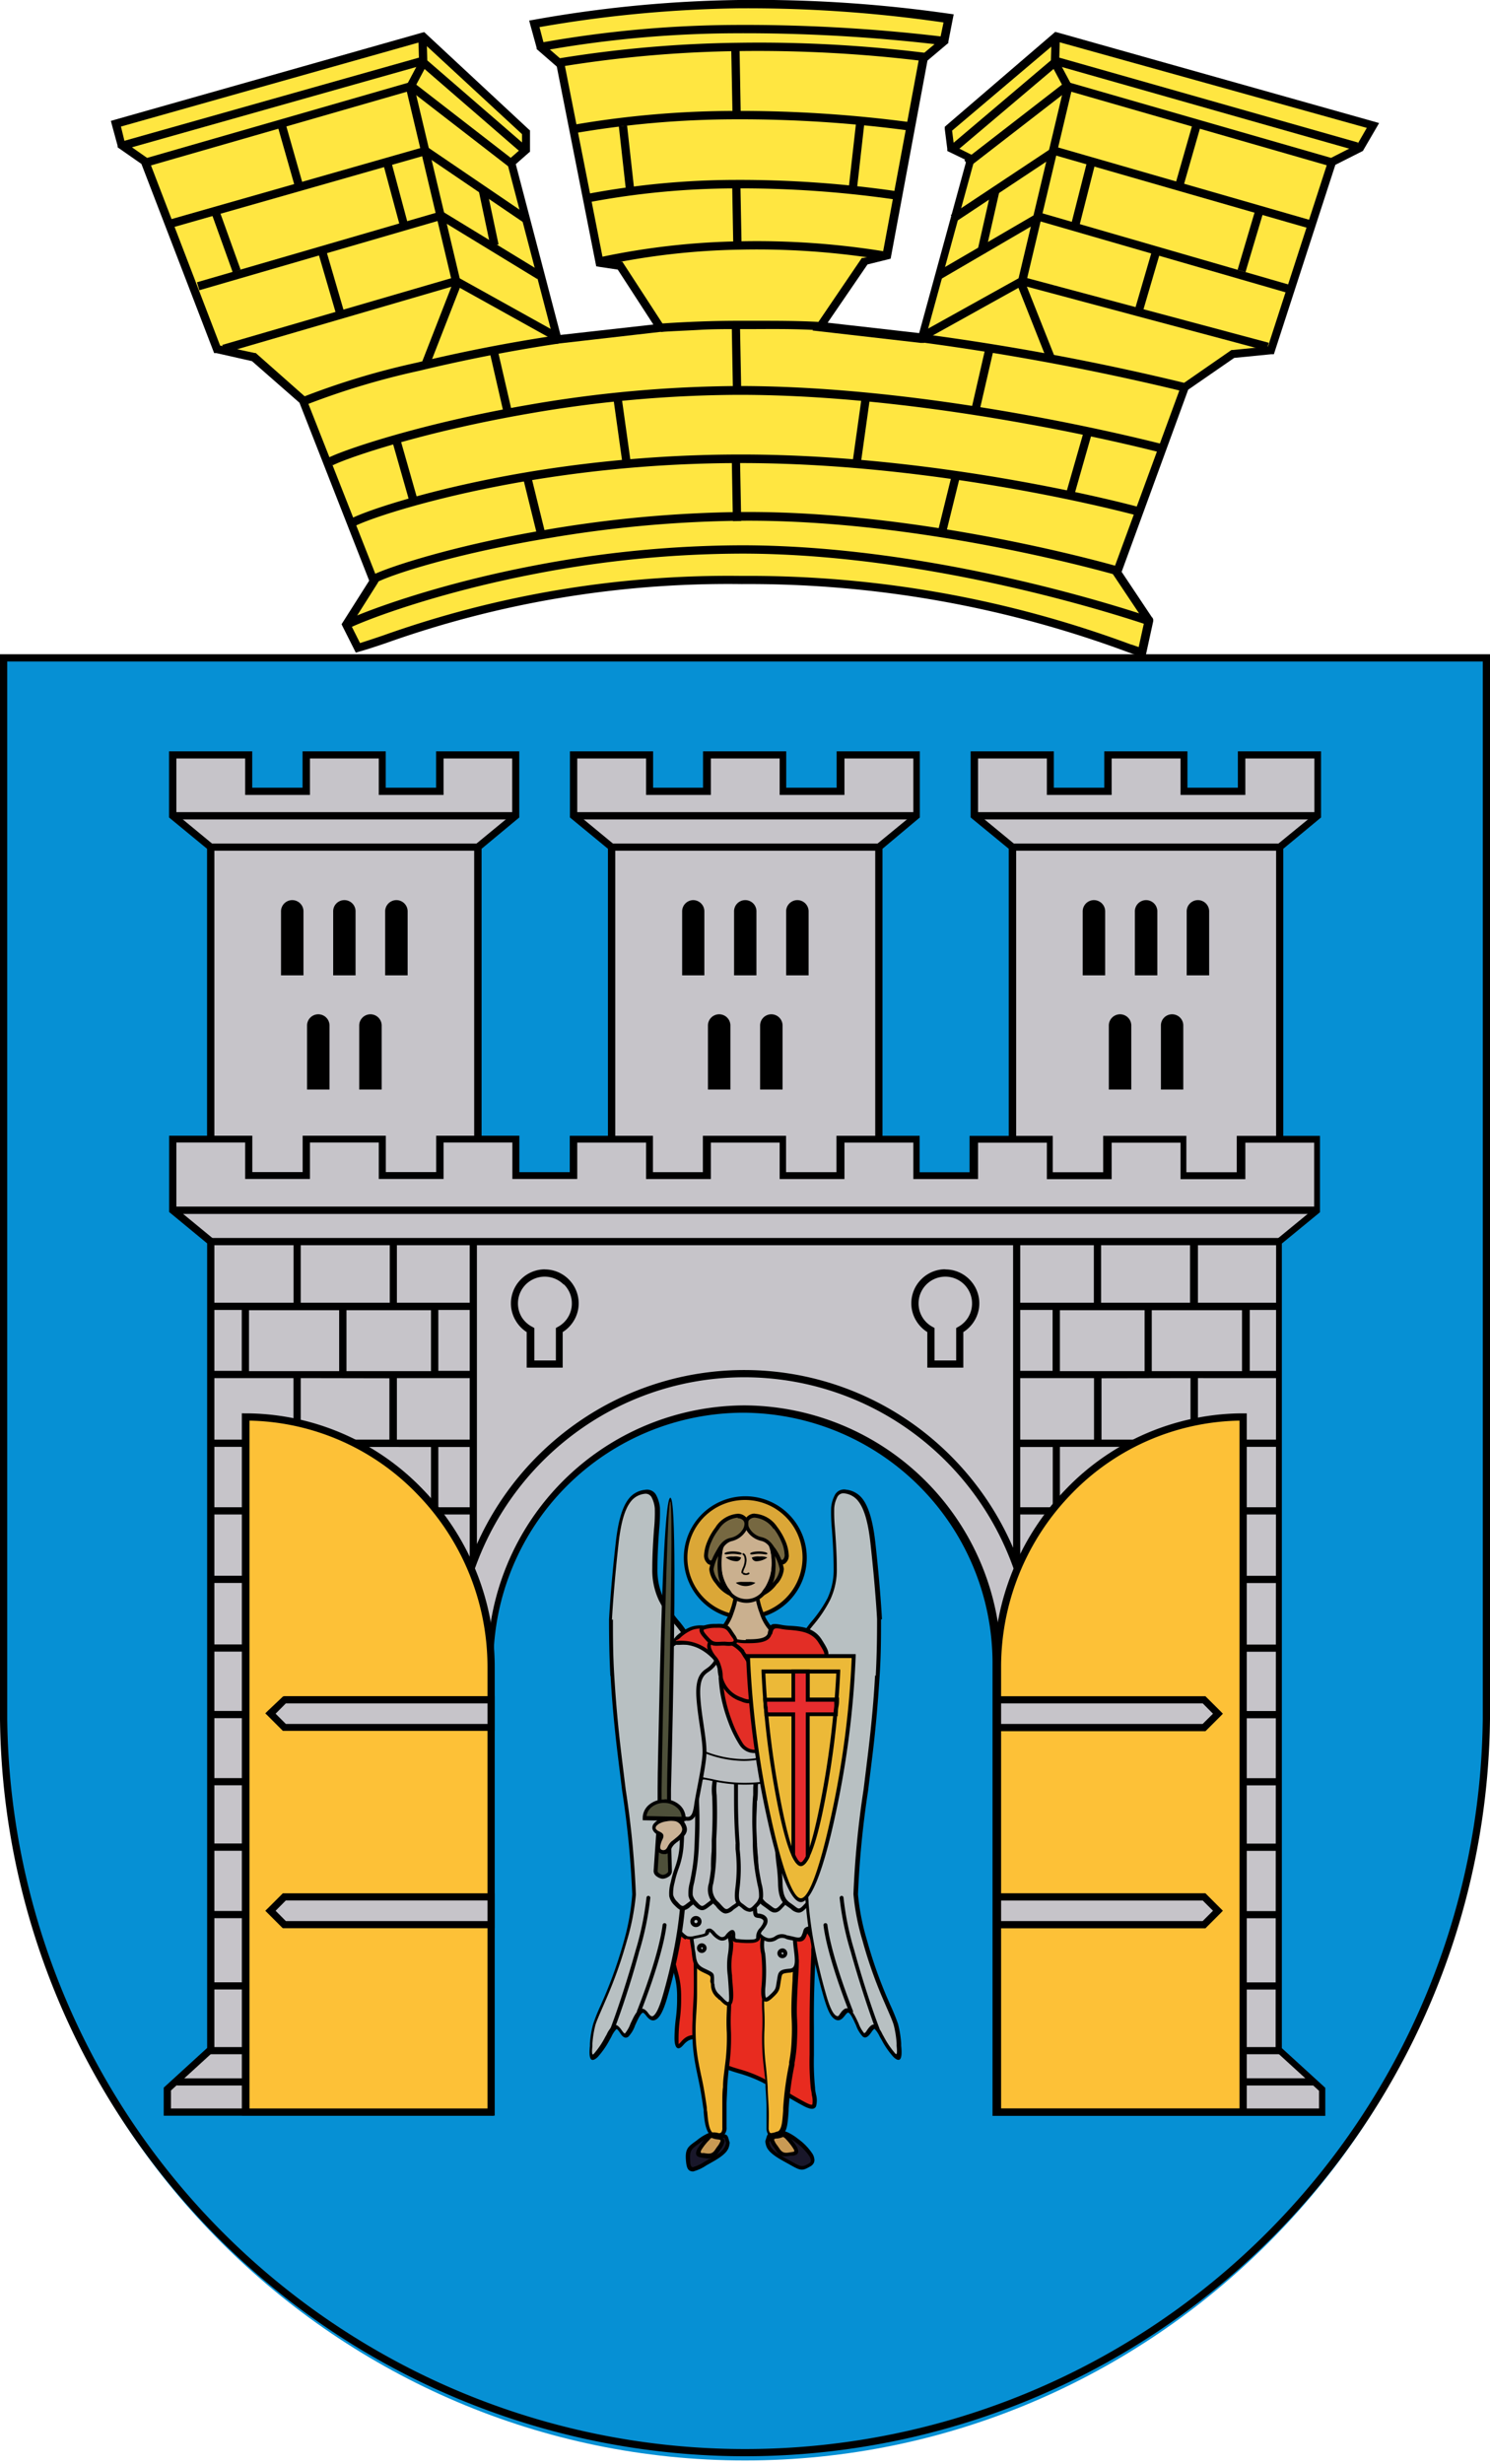 <svg xmlns="http://www.w3.org/2000/svg" viewBox="0 0 179.11 296.11"><defs><style>.cls-1{fill:#ffe641;}.cls-1,.cls-10,.cls-11,.cls-13,.cls-14,.cls-15,.cls-16,.cls-17,.cls-18,.cls-19,.cls-20,.cls-21,.cls-22,.cls-23,.cls-3,.cls-4,.cls-5,.cls-6,.cls-7,.cls-8,.cls-9{fill-rule:evenodd;}.cls-12,.cls-2{fill:none;}.cls-3{fill:#0690d4;}.cls-4{fill:#c6c4c9;}.cls-6{fill:#fdc137;}.cls-7{fill:#e82b1f;}.cls-8{fill:#f1b738;}.cls-10,.cls-9{fill:#b8c0c2;}.cls-10,.cls-12,.cls-13{stroke:#000;stroke-miterlimit:11.34;}.cls-10,.cls-13{stroke-width:0.47px;}.cls-11,.cls-13{fill:#bbbfc2;}.cls-12{stroke-width:0.22px;}.cls-14{fill:#dba737;}.cls-15{fill:#cab08f;}.cls-16{fill:#766841;}.cls-17{fill:#e32e26;}.cls-18{fill:#ecb938;}.cls-19{fill:#e72c2e;}.cls-20{fill:#4e503a;}.cls-21{fill:#cab296;}.cls-22{fill:#19172a;}.cls-23{fill:#c99a54;}</style></defs><g id="Шар_2" data-name="Шар 2"><g id="svg2"><g id="Layer_1"><g id="_406295744" data-name=" 406295744"><g id="g16"><g id="g18"><path id="_408610960" data-name=" 408610960" class="cls-1" d="M137.22,78.42c-8-2.79-23.53-8.73-48.07-8.73S51.2,75.28,43,77.87l-1.39-2.79,3.31-5.22L36.41,48.1l-5.9-5.21-4.41-1L17.43,19.38l-2.83-2-.67-2.54L50.85,4.41,63.21,15.9l0,2.11-1.78,1.55L67,40.79,79.4,39.4l-4.85-7.46-2.46-.37L67.39,7.72,65,5.63l-.72-2.77a155.86,155.86,0,0,1,49.82-.7l-.58,2.76L111,7,106.55,30.7l-2.65.65-5.35,7.88,12.18,1.39L116.65,19l-2.44-1.21-.29-2.37,13-11L165,15.1l-1.55,2.65-3.37,1.71L152.76,42.1l-4.58.45-5.77,4-8.18,22.28,3.83,5.74-.84,3.86Z"/><path id="_408610864" data-name=" 408610864" d="M137.05,78.89l-1.36-.48a130.89,130.89,0,0,0-46.54-8.22,122.55,122.55,0,0,0-42.83,7.12c-1.16.39-2.24.75-3.15,1l-.4.12-.19-.38-1.4-2.78-.12-.26.15-.23,3.17-5L36,48.4l-5.71-5L26,42.43l-.26,0-.1-.26L17,19.7l-2.71-1.89-.15-.11,0-.17L13.45,15l-.12-.47.47-.14L50.72,3.93,51,3.86l.2.19L63.55,15.54l.16.14v.21l0,2.11v.23l-.18.15L62,19.73l5.38,20.52L78.54,39,74.26,32.4,72,32.06,71.67,32l-.07-.35L66.93,8l-2.3-2-.12-.1,0-.15L63.75,3l-.14-.53.53-.09A150.41,150.41,0,0,1,88.78,0a163.51,163.51,0,0,1,25.34,1.65l.52.07-.1.52L114,5l0,.17-.14.11-2.37,2-4.37,23.5-.06.31-.32.08-2.46.61-4.79,7,11,1.25,5.69-20.77-2.07-1-.24-.12,0-.26-.3-2.37,0-.27.2-.18L126.65,4l.2-.17.26.07,38.05,10.71.62.18-.32.55L163.91,18l-.07.13-.13.07-3.19,1.61-7.29,22.45-.1.31-.32,0-4.45.44-5.53,3.82-8,21.89,3.69,5.53.11.18,0,.21-.84,3.85-.13.55-.53-.18Zm-1-1.42.83.29.68-3.1-3.72-5.57-.14-.21.09-.23,8.18-22.28.06-.15.13-.09,5.77-4,.1-.07h.13l4.26-.42,7.24-22.33.07-.2.18-.09,3.24-1.65,1.15-2L127.09,5l-12.64,10.7.23,1.84,2.19,1.1.37.18-.11.4-5.92,21.58-.11.41-.42,0-12.19-1.4-.82-.09.47-.68,5.35-7.88.11-.16.18,0,2.34-.58,4.35-23.36,0-.18.14-.12,2.38-2,.43-2.06A163.33,163.33,0,0,0,88.79,1,150,150,0,0,0,64.85,3.26l.55,2.09,2.31,2,.14.12,0,.16,4.63,23.51,2.12.32.22,0,.12.19,4.85,7.46.44.68-.8.09L67.1,41.29l-.43.05-.11-.42L61,19.68l-.08-.29.23-.21,1.6-1.4,0-1.66L50.72,5,14.54,15.21,15,17.1,17.72,19l.12.08.06.15,8.56,22.3,4.15.89.13,0,.1.09,5.9,5.22.09.08,0,.11L45.4,69.68l.09.23-.13.22-3.16,5,1.08,2.15c.89-.28,1.78-.58,2.73-.9a123.67,123.67,0,0,1,43.14-7.17A131.8,131.8,0,0,1,136,77.47Z"/><path id="_408610792" data-name=" 408610792" d="M41.4,74.64c2-1,10.68-4.37,23-6.71a133.46,133.46,0,0,1,24.77-2.4c24.62,0,49.35,8.71,49.42,8.73l-.33.95c-.07,0-24.63-8.68-49.09-8.68a132.28,132.28,0,0,0-24.58,2.38c-12.2,2.33-20.76,5.64-22.72,6.62Z"/><path id="_408610720" data-name=" 408610720" d="M44.79,69.1c2-1,9.87-3.57,20.88-5.44a147.61,147.61,0,0,1,23.47-2.13h0c22.35-.17,45.5,6.62,45.57,6.64l-.28,1c-.07,0-23.08-6.77-45.29-6.59a146,146,0,0,0-23.31,2.11C54.93,66.5,47.15,69,45.24,70Z"/><path id="_408610648" data-name=" 408610648" d="M42.28,62.28c2-1,10.08-3.73,21.83-5.66a156.4,156.4,0,0,1,25-2c24.6,0,47.58,6.26,47.65,6.28l-.26,1c-.07,0-22.91-6.25-47.39-6.25a154.28,154.28,0,0,0-24.88,2c-11.64,1.91-19.63,4.6-21.55,5.56l-.44-.89Z"/><path id="_408610576" data-name=" 408610576" d="M39.49,55c2-1,11.14-4.1,23.72-6.29A151.14,151.14,0,0,1,88.8,46.39c24.6,0,50.87,7,51,7l-.25,1c-.08,0-26.22-6.94-50.7-6.94a149.42,149.42,0,0,0-25.43,2.28c-12.47,2.16-21.5,5.22-23.43,6.19L39.49,55Z"/><path id="_408610504" data-name=" 408610504" d="M36.53,47.66a91.12,91.12,0,0,1,13.58-4.08c4.83-1.17,10.63-2.36,16.9-3.29l.14,1c-6.25.93-12,2.12-16.81,3.28a91.17,91.17,0,0,0-13.36,4Zm42.85-8.77c1.56-.11,3.11-.19,4.69-.25s3.15-.09,4.73-.09h2.07c2.58,0,5.18,0,7.81.15l-.07,1c-2.62-.18-5.18-.16-7.73-.15H88.8c-1.63,0-3.18,0-4.7.09s-3.06.14-4.65.25l-.07-1Zm31.41,1.23a301.49,301.49,0,0,1,31.74,5.93l-.24,1a302.44,302.44,0,0,0-31.63-5.92l.13-1Z"/><polygon id="_408610432" data-name=" 408610432" points="61.52 49.4 60.54 49.62 58.9 42.47 59.87 42.25 61.52 49.4"/><polygon id="_408610360" data-name=" 408610360" points="89.1 46.77 88.1 46.79 87.96 39.02 88.95 39 89.1 46.77"/><polygon id="_408610288" data-name=" 408610288" points="89.1 62.61 88.1 62.63 87.96 54.85 88.95 54.84 89.1 62.61"/><polygon id="_408610216" data-name=" 408610216" points="89.15 29.77 88.15 29.78 88.01 22.01 89 21.99 89.15 29.77"/><polygon id="_408610144" data-name=" 408610144" points="89.04 13.6 88.05 13.62 87.9 5.84 88.9 5.83 89.04 13.6"/><polygon id="_408610072" data-name=" 408610072" points="50.13 59.83 49.17 60.11 47.16 53.05 48.12 52.78 50.13 59.83"/><polygon id="_408610000" data-name=" 408610000" points="75.8 55.43 74.81 55.57 73.75 48 74.74 47.86 75.8 55.43"/><polygon id="_408609928" data-name=" 408609928" points="65.54 64.07 64.57 64.31 62.9 57.54 63.87 57.3 65.54 64.07"/><polygon id="_408609856" data-name=" 408609856" points="41.55 38.11 40.59 38.38 38.2 30.2 39.16 29.93 41.55 38.11"/><polygon id="_408609784" data-name=" 408609784" points="28.92 32.4 27.98 32.73 25.49 25.81 26.43 25.47 28.92 32.4"/><polygon id="_408609712" data-name=" 408609712" points="48.98 26.7 48.02 26.96 46 19.47 46.97 19.21 48.98 26.7"/><polygon id="_408609496" data-name=" 408609496" points="36.34 21.92 35.38 22.19 33.37 15.14 34.33 14.86 36.34 21.92"/><polygon id="_408609568" data-name=" 408609568" points="54.69 33.3 54.89 33.24 55.07 33.34 66.81 39.87 66.33 40.74 54.77 34.31 27 42.41 26.72 41.45 54.69 33.3"/><polyline id="_408609400" data-name=" 408609400" class="cls-2" points="64.84 33.11 53.04 25.91 23.82 34.4"/><polygon id="_408609304" data-name=" 408609304" points="52.97 26.45 23.96 34.88 23.68 33.92 52.9 25.43 53.11 25.37 53.3 25.48 65.1 32.68 64.58 33.53 52.97 26.45"/><polygon id="_408609232" data-name=" 408609232" points="51.03 17.65 51.25 17.59 51.45 17.72 63.41 25.85 62.85 26.68 51.08 18.68 20.5 27.4 20.23 26.44 51.03 17.65"/><polygon id="_408609160" data-name=" 408609160" points="49.34 10.9 17.76 19.99 17.49 19.03 49.31 9.87 49.55 9.8 49.75 9.95 61.77 19.26 61.17 20.05 49.34 10.9"/><polygon id="_408609088" data-name=" 408609088" points="50.56 6.87 50.82 6.79 51.03 6.97 63.16 17.47 62.5 18.22 50.58 7.9 15.19 17.89 14.92 16.93 50.56 6.87"/><polygon id="_408609016" data-name=" 408609016" points="51.37 7.53 51.38 7.66 51.31 7.78 49.83 10.57 55.4 34.03 55.43 34.18 55.38 34.33 51.69 43.79 50.76 43.43 54.39 34.12 48.81 10.62 48.77 10.44 48.86 10.27 50.37 7.43 50.3 4.76 51.29 4.73 51.37 7.53"/><polygon id="_408608944" data-name=" 408608944" points="117.78 49.21 116.81 48.99 118.45 41.84 119.43 42.06 117.78 49.21"/><polygon id="_408277880" data-name=" 408277880" points="129.16 59.41 128.19 59.14 130.21 52.09 131.17 52.36 129.16 59.41"/><polygon id="_408277808" data-name=" 408277808" points="103.51 55.44 102.52 55.3 103.58 47.74 104.57 47.87 103.51 55.44"/><polygon id="_408277736" data-name=" 408277736" points="113.76 63.9 112.79 63.66 114.46 56.89 115.43 57.13 113.76 63.9"/><polygon id="_408277664" data-name=" 408277664" points="59.93 29.37 58.95 29.57 57.54 22.89 58.52 22.69 59.93 29.37"/><polygon id="_408277592" data-name=" 408277592" points="137.26 37.84 136.31 37.57 138.54 29.93 139.5 30.2 137.26 37.84"/><polygon id="_408277520" data-name=" 408277520" points="149.72 32.7 148.77 32.42 150.82 25.5 151.78 25.78 149.72 32.7"/><polygon id="_408277448" data-name=" 408277448" points="129.71 27.29 128.74 27.04 130.73 19.22 131.7 19.47 129.71 27.29"/><polygon id="_408277376" data-name=" 408277376" points="142.31 22.19 141.35 21.92 143.37 14.86 144.33 15.14 142.31 22.19"/><polygon id="_408277304" data-name=" 408277304" points="122.93 34.31 111.36 40.74 110.88 39.87 122.62 33.34 122.8 33.24 122.99 33.29 152.51 41.19 152.25 42.15 122.93 34.31"/><polygon id="_408277232" data-name=" 408277232" points="124.69 25.62 124.88 25.51 125.08 25.57 154.92 34.2 154.64 35.16 125.01 26.59 113.1 33.54 112.6 32.67 124.69 25.62"/><polygon id="_408277160" data-name=" 408277160" points="126.9 18.68 114.84 26.68 114.29 25.85 126.54 17.72 126.73 17.59 126.95 17.65 157.47 26.44 157.2 27.4 126.9 18.68"/><polygon id="_408277088" data-name=" 408277088" points="127.94 9.95 128.14 9.8 128.38 9.87 160.2 19.03 159.93 19.99 128.35 10.9 116.53 20.05 115.92 19.26 127.94 9.95"/><polygon id="_408277016" data-name=" 408277016" points="127.11 7.9 114.9 18.23 114.26 17.47 126.67 6.96 126.88 6.79 127.13 6.87 163.25 17.13 162.98 18.09 127.11 7.9"/><polygon id="_408276944" data-name=" 408276944" points="127.32 7.43 128.84 10.27 128.93 10.44 128.88 10.62 123.31 34.12 126.71 42.69 125.78 43.06 122.32 34.33 122.26 34.19 122.3 34.03 127.87 10.57 126.38 7.78 126.32 7.66 126.32 7.53 126.4 4.73 127.4 4.76 127.32 7.43"/><polygon id="_408276872" data-name=" 408276872" points="118.45 30.44 117.48 30.22 119.18 22.68 120.16 22.9 118.45 30.44"/><path id="_408276800" data-name=" 408276800" d="M72.37,30.86A87.19,87.19,0,0,1,89,29a95.83,95.83,0,0,1,17.18,1.19l-.15,1A93.93,93.93,0,0,0,89,30a85.58,85.58,0,0,0-16.46,1.87Z"/><path id="_408276728" data-name=" 408276728" d="M70.68,23.29a96.77,96.77,0,0,1,17.7-1.67A131.22,131.22,0,0,1,107.91,23l-.14,1a129.34,129.34,0,0,0-19.38-1.36,95.78,95.78,0,0,0-17.52,1.65l-.19-1Z"/><path id="_408276656" data-name=" 408276656" d="M68.94,15a114.53,114.53,0,0,1,19.28-1.67A155.63,155.63,0,0,1,109.5,14.7l-.13,1a153.61,153.61,0,0,0-21.14-1.36A114.94,114.94,0,0,0,69.11,16l-.17-1Z"/><path id="_408276584" data-name=" 408276584" d="M67.29,7A144.53,144.53,0,0,1,88.77,5.14a162.86,162.86,0,0,1,22.37,1.2l-.12,1a164.45,164.45,0,0,0-22.24-1.2A143.87,143.87,0,0,0,67.46,8Z"/><path id="_408276512" data-name=" 408276512" d="M65.23,5.09A135.34,135.34,0,0,1,88.12,3a200.66,200.66,0,0,1,25.07,1.39l-.11,1A200.78,200.78,0,0,0,88.14,4,133.56,133.56,0,0,0,65.41,6.07Z"/><polygon id="_408276416" data-name=" 408276416" points="103.03 22.56 102.04 22.45 102.91 14.72 103.9 14.83 103.03 22.56"/><polygon id="_408276368" data-name=" 408276368" points="76.24 22.81 75.25 22.92 74.39 15.19 75.38 15.08 76.24 22.81"/></g><g id="g69"><path id="_408276200" data-name=" 408276200" class="cls-3" d="M.43,79.05H178.68V206.56c0,49-40.11,89.12-89.12,89.12h0c-49,0-89.13-40.11-89.13-89.12V79.05Z"/><path id="_408276104" data-name=" 408276104" d="M.43,78.62H179.11V206.56A89.56,89.56,0,0,1,0,206.56V78.62Zm177.81.87H.87V206.56a88.69,88.69,0,0,0,177.37,0V79.49Z"/><g id="g73"><g id="g75"><polygon id="_408275936" data-name=" 408275936" class="cls-4" points="57.45 143.37 25.34 143.37 25.34 101.8 20.76 98.03 20.76 90.72 29.9 90.72 29.9 95.1 36.82 95.1 36.82 90.72 45.96 90.72 45.96 95.1 52.89 95.1 52.89 90.72 62.03 90.72 62.03 98.04 57.45 101.8 57.45 143.37"/><path id="_408275840" data-name=" 408275840" d="M57.89,102v41.81h-33V102l-4.41-3.63-.16-.14V90.29h10v4.37h6.05V90.29h10v4.37h6.05V90.29h10v7.95l-.16.13L57.89,102ZM57,142.94V101.6l.16-.13,4.41-3.63V91.15H53.32v4.38H45.53V91.15H37.26v4.38H29.47V91.15H21.2v6.68l4.41,3.64.16.13v41.34Z"/><g id="g79"><path id="_408275672" data-name=" 408275672" class="cls-5" d="M41.39,108.17h0a1.34,1.34,0,0,1,1.35,1.34v7.7H40.05v-7.7A1.34,1.34,0,0,1,41.39,108.17Z"/><path id="_408275504" data-name=" 408275504" class="cls-5" d="M47.66,108.17h0A1.35,1.35,0,0,1,49,109.51v7.7h-2.7v-7.7A1.35,1.35,0,0,1,47.66,108.17Z"/><path id="_408275336" data-name=" 408275336" class="cls-5" d="M35.13,108.17h0a1.35,1.35,0,0,1,1.35,1.34v7.7h-2.7v-7.7A1.35,1.35,0,0,1,35.13,108.17Z"/><path id="_408275168" data-name=" 408275168" class="cls-5" d="M44.53,121.89h0a1.35,1.35,0,0,1,1.35,1.35v7.69h-2.7v-7.69a1.35,1.35,0,0,1,1.35-1.35Z"/><path id="_408275000" data-name=" 408275000" class="cls-5" d="M38.26,121.89h0a1.35,1.35,0,0,1,1.35,1.35v7.69h-2.7v-7.69a1.35,1.35,0,0,1,1.35-1.35Z"/></g><path id="_408274880" data-name=" 408274880" d="M25.29,101.37H57.42v.86H25.29Zm36.79-2.9H20.71V97.6H62.08v.86Z"/><polygon id="_408274712" data-name=" 408274712" class="cls-4" points="105.65 143.37 73.53 143.37 73.53 101.8 68.95 98.03 68.95 90.72 78.09 90.72 78.09 95.1 85.02 95.1 85.02 90.72 94.16 90.72 94.16 95.1 101.08 95.1 101.08 90.72 110.22 90.72 110.22 98.04 105.65 101.8 105.65 143.37"/><path id="_408274616" data-name=" 408274616" d="M106.08,102v41.81h-33V102l-4.41-3.63-.16-.14V90.29h10v4.37h6V90.29h10v4.37h6.06V90.29h10v7.95l-.16.13L106.08,102Zm-.87,40.94V101.6l.16-.13,4.42-3.63V91.15h-8.28v4.38H93.72V91.15H85.45v4.38H77.66V91.15H69.39v6.68l4.41,3.64.16.13v41.34Z"/><polygon id="_408274448" data-name=" 408274448" class="cls-4" points="153.83 143.37 121.71 143.37 121.71 101.8 117.14 98.03 117.14 90.72 126.28 90.72 126.28 95.1 133.2 95.1 133.2 90.72 142.34 90.72 142.34 95.1 149.26 95.1 149.26 90.72 158.4 90.72 158.4 98.04 153.83 101.8 153.83 143.37"/><path id="_408274352" data-name=" 408274352" d="M154.26,102v41.81h-33V102l-4.42-3.63-.16-.14V90.29h10v4.37h6.06V90.29h10v4.37h6.06V90.29h10v7.95l-.16.13L154.26,102Zm-.86,40.94V101.6l.16-.13L158,97.84V91.15H149.7v4.38h-7.79V91.15h-8.28v4.38h-7.79V91.15h-8.27v6.68l4.42,3.64.16.13v41.34Z"/><path id="_408274136" data-name=" 408274136" d="M73.48,101.37h32.14v.86H73.48Zm36.79-2.9H68.9V97.6h41.37v.86Z"/><path id="_408274208" data-name=" 408274208" d="M121.66,101.37H153.8v.86H121.66Zm36.8-2.9H117.08V97.6h41.38v.86Z"/><g id="g93"><path id="_408274040" data-name=" 408274040" class="cls-5" d="M89.59,108.17h0a1.34,1.34,0,0,1,1.34,1.34v7.7H88.24v-7.7A1.34,1.34,0,0,1,89.59,108.17Z"/><path id="_408273872" data-name=" 408273872" class="cls-5" d="M95.85,108.17h0a1.35,1.35,0,0,1,1.35,1.34v7.7H94.5v-7.7A1.35,1.35,0,0,1,95.85,108.17Z"/><path id="_408273704" data-name=" 408273704" class="cls-5" d="M83.32,108.17h0a1.35,1.35,0,0,1,1.35,1.34v7.7H82v-7.7A1.35,1.35,0,0,1,83.32,108.17Z"/><path id="_408273536" data-name=" 408273536" class="cls-5" d="M92.72,121.89h0a1.35,1.35,0,0,1,1.35,1.35v7.69h-2.7v-7.69a1.35,1.35,0,0,1,1.35-1.35Z"/><path id="_408273296" data-name=" 408273296" class="cls-5" d="M86.45,121.89h0a1.35,1.35,0,0,1,1.35,1.35v7.69H85.1v-7.69a1.35,1.35,0,0,1,1.35-1.35Z"/></g><g id="g100"><path id="_408273152" data-name=" 408273152" class="cls-5" d="M137.77,108.17h0a1.35,1.35,0,0,1,1.35,1.34v7.7h-2.7v-7.7A1.35,1.35,0,0,1,137.77,108.17Z"/><path id="_408272984" data-name=" 408272984" class="cls-5" d="M144,108.17h0a1.35,1.35,0,0,1,1.35,1.34v7.7h-2.7v-7.7A1.35,1.35,0,0,1,144,108.17Z"/><path id="_408272816" data-name=" 408272816" class="cls-5" d="M131.5,108.17h0a1.35,1.35,0,0,1,1.35,1.34v7.7h-2.7v-7.7A1.35,1.35,0,0,1,131.5,108.17Z"/><path id="_408272648" data-name=" 408272648" class="cls-5" d="M140.9,121.89h0a1.34,1.34,0,0,1,1.34,1.35v7.69h-2.69v-7.69a1.34,1.34,0,0,1,1.34-1.35Z"/><path id="_408272408" data-name=" 408272408" class="cls-5" d="M134.64,121.89h0a1.35,1.35,0,0,1,1.35,1.35v7.69h-2.7v-7.69a1.35,1.35,0,0,1,1.35-1.35Z"/></g><path id="_408272264" data-name=" 408272264" class="cls-4" d="M59,253.82H20.12v-2.75l5.22-4.77V149.22l-4.58-3.77v-8.54H29.9v4.38h6.92v-4.38H46v4.38h6.93v-4.38H62v4.38H69v-4.37h9.14v4.38H85v-4.38h9.14v4.38h6.92v-4.38h9.14v4.38h6.92v-4.37h9.14v4.38h6.92v-4.38h9.14v4.38h6.92v-4.38h9.14v8.55l-4.57,3.76-.05,97.08,5.22,4.77v2.75H119.9V199.75a30.51,30.51,0,0,0-30.43-30.43h0A30.52,30.52,0,0,0,59,199.75v54.07Z"/><path id="_408272168" data-name=" 408272168" d="M59,254.25H19.68v-3.37l.14-.13,5.08-4.64V149.42l-4.41-3.64-.16-.13v-9.17h10v4.37h6.05v-4.37h10v4.37h6.05v-4.37h10v4.38h6.06v-4.37h10v4.37h6v-4.37h10v4.37h6.06v-4.37h10v4.38h6v-4.37h10v4.37h6.06v-4.37h10v4.37h6.06v-4.37h10v9.18l-.16.13-4.42,3.63,0,96.69,5.08,4.64.14.13v3.37h-40v-54.5a30.1,30.1,0,0,0-30-30h0a30.1,30.1,0,0,0-30,30v54.5Zm-38.48-.87H58.6V199.75a31,31,0,0,1,30.87-30.86h0a31,31,0,0,1,30.87,30.86v53.63h38.22v-2.12l-5.08-4.64-.14-.13v-.19l.06-97.08V149l.16-.14,4.41-3.62v-7.92H149.7v4.38h-7.79v-4.38h-8.28v4.38h-7.79v-4.38h-8.27v4.37h-7.78v-4.38h-8.28v4.38H93.72v-4.38H85.45v4.38H77.66v-4.38H69.39v4.37h-7.8v-4.38H53.32v4.38H45.53v-4.38H37.26v4.38H29.47v-4.38H21.2v7.91l4.41,3.63.16.14v97.47l-.14.13-5.08,4.64v2.12Z"/><path id="_408272096" data-name=" 408272096" d="M113.64,152.55a4.06,4.06,0,0,1,2.88,1.19h0a4.07,4.07,0,0,1,1.2,2.88,4,4,0,0,1-.58,2.09,4.08,4.08,0,0,1-1.34,1.37v4.27h-4.33v-4.27a4.08,4.08,0,0,1-1.34-1.37,4,4,0,0,1-.58-2.09,4.07,4.07,0,0,1,1.2-2.89h0a4.07,4.07,0,0,1,2.89-1.2Zm2.27,1.81a3.22,3.22,0,0,0-4.55,0h0a3.2,3.2,0,0,0-.94,2.27,3.18,3.18,0,0,0,1.69,2.83l.23.13v3.9h2.6v-3.9l.23-.13a3.24,3.24,0,0,0,1.23-1.18,3.23,3.23,0,0,0-.49-3.92Zm-50.44-1.81a4.06,4.06,0,0,1,2.89,1.19h0a4.07,4.07,0,0,1,1.2,2.88,4,4,0,0,1-.58,2.09,4.08,4.08,0,0,1-1.34,1.37v4.27H63.31v-4.27A4.08,4.08,0,0,1,62,158.72a4,4,0,0,1-.58-2.09,4.07,4.07,0,0,1,1.2-2.89h0a4.07,4.07,0,0,1,2.88-1.2Zm2.28,1.81a3.22,3.22,0,0,0-4.55,0h0a3.23,3.23,0,0,0-.49,3.92A3.27,3.27,0,0,0,64,159.46l.23.13v3.9h2.59v-3.9l.23-.13a3.18,3.18,0,0,0,1.69-2.83,3.2,3.2,0,0,0-.94-2.27Z"/><path id="_408272000" data-name=" 408272000" d="M122.64,149.21v41.53l-.84-2.36a34.61,34.61,0,0,0-12.6-16.6,34.18,34.18,0,0,0-39.26-.14A34.65,34.65,0,0,0,57.3,187.91l-.84,2.25V149.21h.87v36.35a35.49,35.49,0,0,1,12.12-14.63,35,35,0,0,1,40.25.15A35.56,35.56,0,0,1,121.78,186V149.21Z"/><path id="_408271856" data-name=" 408271856" d="M127.41,173.89v7.24l26.41,0V182l-31.59,0v-.87h4.32v-7.24h-4.33V173h9.29v-7.39h-9.3v-.87h4.32v-7.32h-4.33v-.87h9.29v-7.3h.87v7.3h10.69v-7.29H144v7.29h9.87v.87h-3.64v7.32h3.65v.87H144V173h9.87v.87l-26.4,0Zm5-8.26V173h10.7v-7.39Zm-5-.86h10.18v-7.32H127.41v7.32Zm11,0H149.3v-7.32H138.45v7.32Zm15.37,25.47-31.59,0v-.87l31.59,0v.87Zm0,8.25-31.59,0v-.86l31.59,0v.86Zm0,8-31.59,0v-.87l31.59,0v.87Zm0,8.06-31.59,0v-.86l31.59,0v.86Zm0,7.87-31.59,0v-.87l31.59,0v.87Zm0,8.1-31.59,0v-.86l31.59,0v.86Zm0,8.57-31.59,0v-.86l31.59,0v.87Z"/><path id="_408271736" data-name=" 408271736" d="M51.81,173.89v7.24l-26.4,0V182L57,182v-.87H52.69v-7.24H57V173H47.71v-7.39H57v-.87H52.69v-7.32H57v-.87H47.71v-7.3h-.86v7.3H36.15v-7.29h-.86v7.29H25.42v.87h3.64v7.32H25.42v.87h9.86V173H25.42v.87Zm-5-8.26V173H36.15v-7.39Zm5-.86H41.65v-7.32H51.81Zm-11,0H29.93v-7.32H40.77v7.32ZM25.42,190.23l31.58,0v-.87l-31.58,0Zm0,8.25,31.58,0v-.86l-31.58,0Zm0,8,31.58,0v-.87l-31.58,0Zm0,8.06,31.58,0v-.86l-31.58,0Zm0,7.87,31.58,0v-.87l-31.58,0Zm0,8.1,31.58,0v-.86l-31.58,0Zm0,8.57,31.58,0v-.86l-31.58,0Z"/><path id="_408271520" data-name=" 408271520" d="M25.42,148.77H153.79v.87H25.42v-.87Zm133-2.89H20.84V145H158.45Z"/><path id="_408271592" data-name=" 408271592" d="M25.26,246H53.7v.86H25.26Zm98.26,0h30.27v.86H123.52Zm34.36,4.62H123v-.87h34.92Zm-105.29,0H21.25v-.86H52.59Z"/><path id="_408271424" data-name=" 408271424" class="cls-6" d="M149.43,170.28h-.49c-16,.27-29,13.7-29,30.08v53.45h29.53Z"/><path id="_408271328" data-name=" 408271328" d="M149.43,169.85h.44v84.4h-30.4V200.37A30.7,30.7,0,0,1,128.09,179a29.62,29.62,0,0,1,20.84-9.15h.5Zm-.43.87h-.06a28.79,28.79,0,0,0-20.23,8.89,29.81,29.81,0,0,0-8.37,20.76v53H149V170.72Z"/><path id="_408271160" data-name=" 408271160" class="cls-4" d="M144.75,228H119.91v3.34h24.84l1.67-1.67L144.75,228Zm0-23.68H119.91v3.34h24.84l1.67-1.67Z"/><path id="_408271064" data-name=" 408271064" d="M144.58,228.39H120.34v2.47h24.23l1.24-1.24-1.23-1.23Zm-24.68-.87h25l.13.13,1.67,1.67.3.3-.3.31-1.67,1.67-.13.13H119.47v-4.21Zm24.68-22.82H120.34v2.47h24.23l1.24-1.23-1.23-1.24Zm-24.68-.86h25l.13.13,1.67,1.66.3.31-.3.31-1.67,1.67-.13.12H119.47v-4.2Z"/><path id="_408270896" data-name=" 408270896" class="cls-6" d="M29.5,170.28H30c16,.27,29,13.7,29,30.08v53.45H29.5Z"/><path id="_408270800" data-name=" 408270800" d="M29.5,169.85H30A29.64,29.64,0,0,1,50.85,179a30.7,30.7,0,0,1,8.62,21.36v53.88H29.07v-84.4Zm.49.87h0v82.66H58.6v-53a29.78,29.78,0,0,0-8.38-20.76A28.77,28.77,0,0,0,30,170.72Z"/><path id="_408270608" data-name=" 408270608" class="cls-4" d="M34.19,228H59v3.34H34.19l-1.67-1.67L34.19,228Zm0-23.68H59v3.34H34.19l-1.67-1.67Z"/><path id="_408270464" data-name=" 408270464" d="M34.19,227.52H59.47v4.2H34l-.13-.12-1.67-1.67-.31-.31.31-.3,1.67-1.67.13-.13Zm24.41.86H34.36l-1.23,1.24,1.23,1.24H58.6ZM34.19,203.83H59.47V208H34l-.13-.13-1.67-1.67-.31-.3.31-.31L33.88,204l.13-.13Zm24.41.87H34.36l-1.23,1.24,1.23,1.23H58.6V204.7Z"/></g><g id="g123"><g id="g125"><path id="_408270320" data-name=" 408270320" class="cls-7" d="M81,232c1.58-1.2,5.6-1.33,7.43-1.27a61.68,61.68,0,0,1,6.85.58c1.53.28,2.7.77,2.6,2.95s-.28,5.32-.23,9.4,0,5.6.15,7.28.71,2.85-1,1.93-2.59-1.57-5-2.85-4.63-1.22-5.34-2.39-.72-2.09-1.68-2.49a2.15,2.15,0,0,0-2.14-.06c-.61.36-1.22,1.79-1.22-.15s.35-2.95.3-4.89a12,12,0,0,0-.61-3.82A6.31,6.31,0,0,1,81,232Z"/><path id="_408270224" data-name=" 408270224" d="M80.82,231.77a7,7,0,0,1,2.9-1,25.67,25.67,0,0,1,4.68-.29c1,0,2.49.12,3.88.24,1.17.1,2.29.22,3,.35a4,4,0,0,1,2,.82,2.8,2.8,0,0,1,.76,2.38c0,.25,0,.46,0,.69-.1,2.14-.24,5-.2,8.69,0,1.35,0,2.43,0,3.32a31.09,31.09,0,0,0,.14,3.93c0,.3.07.56.11.79a2.73,2.73,0,0,1,0,1.45c-.2.37-.63.4-1.51-.07s-1.37-.76-2-1.14c-.8-.48-1.66-1-3-1.71a16.26,16.26,0,0,0-2.86-1.09c-1.19-.36-2.12-.64-2.57-1.39a8.89,8.89,0,0,1-.56-1.11c-.26-.6-.46-1-1-1.29a3,3,0,0,0-1.12-.29,1.43,1.43,0,0,0-.81.23,2.42,2.42,0,0,0-.46.41c-.22.25-.42.46-.65.46s-.47-.3-.47-1.23a19.59,19.59,0,0,1,.16-2.35,17.3,17.3,0,0,0,.15-2.53,9.6,9.6,0,0,0-.41-3c-.06-.25-.13-.53-.2-.78a10.76,10.76,0,0,1-.39-2.24,6.19,6.19,0,0,1,.34-2.11l0-.07.06,0Zm3-.56a6.81,6.81,0,0,0-2.64.89,5.58,5.58,0,0,0-.3,1.89,10.1,10.1,0,0,0,.38,2.14c.09.34.14.57.2.77a10.62,10.62,0,0,1,.42,3.1,17.9,17.9,0,0,1-.15,2.59,18.56,18.56,0,0,0-.16,2.3v.76a1.74,1.74,0,0,0,.31-.3,2.67,2.67,0,0,1,.56-.51,1.91,1.91,0,0,1,1.06-.29,3.5,3.5,0,0,1,1.29.33A2.39,2.39,0,0,1,86,246.41a8.7,8.7,0,0,0,.53,1.06c.36.59,1.21.85,2.31,1.18a15.58,15.58,0,0,1,2.94,1.13c1.36.7,2.24,1.23,3,1.71.64.38,1.23.73,2,1.14.58.3.82.36.87.26a2.68,2.68,0,0,0-.07-1.15c0-.26-.09-.54-.12-.81a32,32,0,0,1-.14-4c0-.89,0-2,0-3.32,0-3.67.1-6.57.2-8.71,0-.26,0-.51,0-.69a2.37,2.37,0,0,0-.61-2,3.56,3.56,0,0,0-1.79-.71c-.69-.12-1.79-.24-3-.34-1.4-.12-2.87-.21-3.85-.24a24.65,24.65,0,0,0-4.59.29Z"/><path id="_408270056" data-name=" 408270056" class="cls-8" d="M85.8,235.52c-1-.1-2.34-1.93-2.24.51a64.13,64.13,0,0,1-.11,6.57,22.24,22.24,0,0,0,.31,5.45c.36,1.88.61,2.7,1,5.3.1.77.1,3.29,1.22,3.31s1.1-.4,1.11-1c0-1.35,0-3.71.11-4.9a59.68,59.68,0,0,0,.46-6.57c-.1-2.39.1-2.54.05-4.28s-.41-3.56-1.88-4.43Z"/><path id="_408269960" data-name=" 408269960" d="M85.72,235.75a2.91,2.91,0,0,1-1-.43A2.15,2.15,0,0,0,84,235c-.15,0-.24.26-.21,1,0,1.23,0,2.46,0,3.59s-.08,2.17-.13,3a23.37,23.37,0,0,0,0,2.78A21.56,21.56,0,0,0,84,248c.11.58.21,1.06.31,1.52.22,1,.41,2,.66,3.78,0,.14,0,.31.05.51.08,1,.22,2.59.94,2.6.43,0,.65-.06.76-.18a.93.93,0,0,0,.11-.54c0-.77,0-1.86,0-2.87,0-.79,0-1.53.08-2,0-.94.15-1.75.23-2.54a24.47,24.47,0,0,0,.23-4,23.18,23.18,0,0,1,0-2.6,16.37,16.37,0,0,0,0-1.68,8.4,8.4,0,0,0-.4-2.47,3.22,3.22,0,0,0-1.33-1.74Zm-.75-.83a2.74,2.74,0,0,0,.85.37h.05l0,0a3.69,3.69,0,0,1,1.58,2,9,9,0,0,1,.42,2.61,17,17,0,0,1,0,1.72,24.19,24.19,0,0,0,0,2.55,24.28,24.28,0,0,1-.22,4.09c-.09.77-.18,1.59-.23,2.5,0,.52-.06,1.26-.08,2,0,1,0,2.1,0,2.86a1.22,1.22,0,0,1-.23.85,1.37,1.37,0,0,1-1.11.34c-1.16,0-1.32-1.93-1.41-3,0-.2,0-.37-.05-.48-.24-1.79-.44-2.73-.65-3.75-.1-.47-.2-.95-.31-1.54a20.51,20.51,0,0,1-.32-2.66,24.38,24.38,0,0,1,0-2.84c0-.85.1-1.88.13-3s0-2.34,0-3.56.23-1.49.66-1.51a2,2,0,0,1,1,.39Z"/><path id="_408269792" data-name=" 408269792" class="cls-8" d="M93.55,235.52c1-.1,2.29-1.93,2.19.51s-.3,4.89-.2,6.57a21,21,0,0,1-.26,5.3,41.67,41.67,0,0,0-.76,5.55c-.16,2.1-.17,2.93-1.27,3.15-.81.17-1-.34-1-.9,0-1.35-.1-3.66-.17-4.85a60.3,60.3,0,0,1-.41-6.62c.1-2.39-.1-2.54,0-4.28s.41-3.56,1.88-4.43Z"/><path id="_408608888" data-name=" 408608888" d="M93.53,235.29a2.56,2.56,0,0,0,.84-.38,2.07,2.07,0,0,1,1-.38c.43,0,.69.39.65,1.51,0,.7-.07,1.37-.1,2-.09,1.72-.18,3.32-.11,4.52a24.61,24.61,0,0,1,0,2.59,18,18,0,0,1-.3,2.76l0,.22a38,38,0,0,0-.71,5.3h0l0,.24c-.15,2.05-.21,2.88-1.44,3.13a.94.94,0,0,1-1-.26,1.47,1.47,0,0,1-.22-.87c0-.63,0-1.48,0-2.32s-.08-1.88-.12-2.52c0-.87-.13-1.64-.2-2.39a27.67,27.67,0,0,1-.2-4.25,24.19,24.19,0,0,0,0-2.55,17,17,0,0,1,0-1.72,9.09,9.09,0,0,1,.42-2.62,3.67,3.67,0,0,1,1.59-2l0,0Zm1.08,0a3,3,0,0,1-1,.43,3.22,3.22,0,0,0-1.33,1.74,8.4,8.4,0,0,0-.4,2.47,16.37,16.37,0,0,0,0,1.68,25.12,25.12,0,0,1,0,2.6,27,27,0,0,0,.2,4.19c.07.75.15,1.53.2,2.41,0,.62.08,1.57.12,2.53s0,1.69,0,2.33a1.09,1.09,0,0,0,.12.58c.09.11.25.16.55.09.88-.18.94-.9,1.07-2.7l0-.24h0a38.28,38.28,0,0,1,.72-5.35l0-.23a17.17,17.17,0,0,0,.3-2.69,24,24,0,0,0,0-2.55c-.07-1.22,0-2.83.11-4.56,0-.67.07-1.36.1-2s-.05-1-.2-1a1.92,1.92,0,0,0-.7.32Z"/><path id="_408608720" data-name=" 408608720" class="cls-9" d="M86.38,239.93c.74.71,1.61,1.86,1.48-.59a20.48,20.48,0,0,1-.13-4.35,4.2,4.2,0,0,0-.1-2.47c-.26-.87.23-1.2-1.17-1.38a2.87,2.87,0,0,0-2.7.69c-.74.64-.76.59-.51,2.16s.08,2.25,1.32,2.83.92.46,1.07,1.38.08,1.09.74,1.73Z"/><path id="_408608624" data-name=" 408608624" d="M86.55,239.76l.24.23c.29.31.59.61.73.6s.15-.31.1-1.24-.09-1.4-.13-1.89a9.17,9.17,0,0,1,0-2.51,7.16,7.16,0,0,0,.12-1.39,4,4,0,0,0-.22-1,2.88,2.88,0,0,1-.1-.63c0-.32,0-.47-.87-.57a3.6,3.6,0,0,0-1.5,0,2.58,2.58,0,0,0-1,.6h0l-.08.07c-.56.48-.57.49-.35,1.88,0,.31.08.56.11.78.12,1,.18,1.44,1.08,1.87,1.11.52,1.12.54,1.16,1.11,0,.11,0,.26,0,.44s0,.27.05.37a1.61,1.61,0,0,0,.62,1.23Zm-.1.57c-.08-.08-.15-.16-.23-.23a2,2,0,0,1-.75-1.5c0-.11,0-.24-.06-.37s0-.35,0-.47c0-.31,0-.32-.88-.73-1.14-.53-1.22-1.11-1.36-2.23,0-.24-.06-.5-.1-.77-.27-1.65-.25-1.66.5-2.31l.09-.07h0a3,3,0,0,1,1.19-.7,4.36,4.36,0,0,1,1.69,0c1.21.15,1.23.43,1.28,1a2,2,0,0,0,.09.54,4.57,4.57,0,0,1,.23,1.08A7.45,7.45,0,0,1,88,235a9.18,9.18,0,0,0,0,2.4c0,.48.09,1.08.13,1.91.07,1.27-.16,1.71-.55,1.73s-.72-.36-1.09-.73Z"/><path id="_408608456" data-name=" 408608456" class="cls-10" d="M92.87,239.75c-.73.71-1.19,1-1.12-.74a20.86,20.86,0,0,0,0-4.2,4.29,4.29,0,0,1,.1-2.47c.26-.87-.23-1.2,1.17-1.38,2.72-.34,2.37.39,2.57,2.63.15,1.59.56,3.13-.66,3.23s-1.14.28-1.3,1.2S93.54,239.11,92.87,239.75Z"/><path id="_408608288" data-name=" 408608288" class="cls-9" d="M94.71,232.83c.81.15,1.55.53,1.86-.11s.12-.86.68-1,.67-.46.64-1.45.82-1.83-1.12-2a28.7,28.7,0,0,1-4-.33c-.89-.23-1.27-.84-2,0a2.81,2.81,0,0,0-.84,2.75,5.07,5.07,0,0,0,1.55,1.86,1.41,1.41,0,0,0,1.86.26,1.36,1.36,0,0,1,1.43,0Z"/><path id="_408608192" data-name=" 408608192" d="M94.77,232.6l.5.11c.51.13.93.24,1.08-.09a3.26,3.26,0,0,0,.18-.46c.1-.37.16-.54.67-.66a.43.43,0,0,0,.37-.26,2.58,2.58,0,0,0,.09-1,3.19,3.19,0,0,1,.09-.77,2,2,0,0,0,.06-.39c0-.3-.14-.51-1-.57l-1.59-.08a13.76,13.76,0,0,1-2.51-.25A4.85,4.85,0,0,1,92,228c-.4-.18-.69-.3-1.11.2a4,4,0,0,0-.82,1.38,1.65,1.65,0,0,0,0,1.12,4,4,0,0,0,1.23,1.54l.26.24a1.55,1.55,0,0,0,.8.43,1.18,1.18,0,0,0,.78-.2,1.43,1.43,0,0,1,1.5-.12l.11,0Zm.39.57-.5-.11h0L94.5,233a1.06,1.06,0,0,0-1.09.07,1.52,1.52,0,0,1-1.1.27,2,2,0,0,1-1-.55l-.25-.23a4.44,4.44,0,0,1-1.36-1.71,2.09,2.09,0,0,1,0-1.44,4.48,4.48,0,0,1,.9-1.55c.65-.76,1.07-.58,1.66-.32a3.65,3.65,0,0,0,.59.22,13.24,13.24,0,0,0,2.41.24l1.59.08c1.31.09,1.54.49,1.5,1.07a4.3,4.3,0,0,1-.07.46,3.62,3.62,0,0,0-.09.66,2.82,2.82,0,0,1-.11,1.15.89.89,0,0,1-.71.54c-.24,0-.27.15-.32.33a3.78,3.78,0,0,1-.2.53c-.33.68-.92.53-1.62.35Z"/><path id="_408608024" data-name=" 408608024" class="cls-9" d="M81.7,232.14c.74.79.84.89,1.75.68s1.53-.25,1.56-.61.3-.4.74.08,1.07,1.12,1.68.36c.4-.51.67-.67.72-.28s-.06.81.48.86,2.59.29,2.52-.39.47-1,.75-1.53.1-.81-.33-1-.77.07-.79-.69-1.22-1.46-3.25-1.8-4.2-.73-5.4.21-1.58,1.45-1.32,2.39a2.79,2.79,0,0,0,.89,1.71Z"/><path id="_408607928" data-name=" 408607928" d="M81.87,232a2.85,2.85,0,0,0,.73.66,1.43,1.43,0,0,0,.8,0l.46-.09c.55-.12.9-.19.91-.3a.66.66,0,0,1,.09-.3.38.38,0,0,1,.27-.19.54.54,0,0,1,.32,0,1.72,1.72,0,0,1,.47.38,2.36,2.36,0,0,0,.69.59.51.51,0,0,0,.63-.22,2.3,2.3,0,0,1,.58-.55c.31-.13.51,0,.56.39h0a1.32,1.32,0,0,1,0,.27c0,.21,0,.36.25.38h.1a8.87,8.87,0,0,0,1.61.06c.32,0,.57-.09.56-.2a1.54,1.54,0,0,1,.46-1.2,3.08,3.08,0,0,0,.31-.46c.1-.21.13-.35.09-.44s-.14-.16-.3-.23a1.09,1.09,0,0,0-.28-.06c-.38-.05-.63-.09-.66-.83,0-.3-.28-.61-.77-.88a7.33,7.33,0,0,0-2.28-.7l-.27,0c-1.91-.31-3.88-.64-4.94.2a4.69,4.69,0,0,0-1.15,1.13,1.22,1.22,0,0,0-.1,1l0,0a2.56,2.56,0,0,0,.82,1.55h0Zm.55,1.09a2.92,2.92,0,0,1-.89-.77h0a2.93,2.93,0,0,1-.94-1.75v-.06a1.66,1.66,0,0,1,.14-1.37A5,5,0,0,1,82,227.85c1.22-1,3.3-.62,5.3-.29l.28,0a7.76,7.76,0,0,1,2.43.75c.64.36,1,.8,1,1.27s.11.36.25.38a1.94,1.94,0,0,1,.4.1,1,1,0,0,1,.56.48,1,1,0,0,1-.11.84,3.76,3.76,0,0,1-.36.53,1.15,1.15,0,0,0-.36.87c0,.46-.4.65-1,.71a9.8,9.8,0,0,1-1.7-.06h-.1c-.62-.06-.64-.38-.67-.82a1.21,1.21,0,0,0,0-.19,2.85,2.85,0,0,0-.31.34.92.92,0,0,1-1.18.36,2.55,2.55,0,0,1-.86-.7,1.09,1.09,0,0,0-.31-.27h0s0,0,0,0c0,.47-.52.57-1.29.73l-.44.09a1.69,1.69,0,0,1-1.09,0Z"/><path id="_408607760" data-name=" 408607760" class="cls-9" d="M73.44,194.61a124.18,124.18,0,0,0,1,16.27c.92,7.57,1.85,14.12,1.74,16.78s-1.74,8.39-3.37,12.17-1.54,3.28-1.85,6,1.1.59,1.92-.85.95-1.91,1.67-.89.9.29,1.71-1.41,1.15-1,1.56-.53,1.13.92,2-2.25A58.77,58.77,0,0,0,82,228.78c.3-3.88,4.19-23,3.06-26.39a20.8,20.8,0,0,0-3.58-7.27c-1.63-2-2.76-3.58-2.76-6.65s.41-6.45.31-7.26-.41-2.15-1.54-2-2.66.62-3.27,6-.82,9.31-.82,9.31Z"/><path id="_408607664" data-name=" 408607664" d="M73.68,194.61c0,2,0,4.17.16,6.78s.4,5.68.86,9.46c.17,1.42.35,2.86.52,4.24a111.89,111.89,0,0,1,1.22,12.58,28.1,28.1,0,0,1-1.09,5.59A53.65,53.65,0,0,1,73,239.93l-.51,1.18c-.49,1.13-.76,1.73-.92,2.25a12.49,12.49,0,0,0-.36,2.25l0,.29c-.1.91,0,1.09.14.95a10,10,0,0,0,1.34-1.94c.08-.15.15-.28.22-.39a3.33,3.33,0,0,1,.73-1.07c.37-.25.66-.09,1.11.55.21.3.32.4.39.35a4,4,0,0,0,.65-1.17c.07-.14.13-.28.27-.56.56-1.17,1-1.35,1.37-1.17a1.55,1.55,0,0,1,.5.49l.08.1c.14.17.33.34.52.21h0c.31-.21.68-.86,1.12-2.38.5-1.71,1-3.7,1.4-5.78a50.4,50.4,0,0,0,.74-5.32c.1-1.2.53-3.85,1-7,1.17-7.13,2.79-17,2-19.27a33.78,33.78,0,0,0-1.59-4.1,15.27,15.27,0,0,0-2-3.09,15.43,15.43,0,0,1-2-3,8.54,8.54,0,0,1-.79-3.81c0-1.64.11-3.38.21-4.76a19.24,19.24,0,0,0,.09-2.48,3.45,3.45,0,0,0-.35-1.26.82.82,0,0,0-.91-.48,2.43,2.43,0,0,0-1.68,1c-.58.77-1.1,2.19-1.4,4.85-.59,5.26-.8,9.05-.81,9.29Zm-.31,6.8c-.14-2.63-.16-4.81-.16-6.8h0s.2-3.92.82-9.33c.31-2.76.86-4.25,1.49-5.09a2.82,2.82,0,0,1,2-1.15,1.25,1.25,0,0,1,1.4.71,4,4,0,0,1,.41,1.44,20.35,20.35,0,0,1-.09,2.56c-.1,1.37-.21,3.09-.21,4.73a8.09,8.09,0,0,0,.74,3.61,15.29,15.29,0,0,0,2,2.89,16.49,16.49,0,0,1,2,3.18,36.63,36.63,0,0,1,1.61,4.16c.8,2.4-.83,12.32-2,19.5-.52,3.17-1,5.8-1,7a48.67,48.67,0,0,1-.75,5.38c-.4,2.09-.91,4.09-1.41,5.82s-.92,2.38-1.31,2.64l-.13-.2.13.2c-.49.33-.87,0-1.14-.31l-.09-.11a1.62,1.62,0,0,0-.33-.35c-.14-.06-.35.12-.75.95l-.26.56a3.69,3.69,0,0,1-.81,1.36c-.34.23-.65.1-1-.47-.25-.36-.37-.49-.45-.43a3.35,3.35,0,0,0-.59.91l-.22.39a10.13,10.13,0,0,1-1.43,2.05c-.67.62-1.13.51-.93-1.35l0-.28a11.86,11.86,0,0,1,.39-2.34,20.93,20.93,0,0,1,.93-2.3c.16-.38.36-.82.51-1.18a53.75,53.75,0,0,0,2.29-6.61A27.6,27.6,0,0,0,76,227.65a111.91,111.91,0,0,0-1.22-12.51c-.16-1.34-.34-2.74-.52-4.23-.46-3.79-.72-6.87-.86-9.5Z"/><path id="_408607496" data-name=" 408607496" class="cls-11" d="M89,198.13c3.53,0,6.39,3.64,6.39,8.14S92.48,214.4,89,214.4s-6.39-3.64-6.39-8.13S85.42,198.13,89,198.13Z"/><path id="_408607400" data-name=" 408607400" d="M89,197.9a6,6,0,0,1,4.7,2.47,10,10,0,0,1,0,11.79,5.69,5.69,0,0,1-9.4,0,10,10,0,0,1,0-11.79A6,6,0,0,1,89,197.9Zm4.33,2.76a5.24,5.24,0,0,0-8.66,0,9.54,9.54,0,0,0,0,11.21,5.23,5.23,0,0,0,8.66,0,9.54,9.54,0,0,0,0-11.21Z"/><path id="_408607232" data-name=" 408607232" class="cls-11" d="M90.77,221.6a58,58,0,0,1,.06-6.87,1.51,1.51,0,0,1,2-1.46c.57.16.8.37.69,2.52a55.74,55.74,0,0,0,.07,5.92,23.83,23.83,0,0,0,.78,4.77c.33,1.64.28,1.78-.39,2.56s-.9.66-1.54.16-1.4-.66-1.46-2.8-.09-2.18-.25-4.8Z"/><path id="_408607136" data-name=" 408607136" d="M90.53,221.62a38,38,0,0,1,0-5.26c0-.6.06-1.14.06-1.63a2.18,2.18,0,0,1,.08-.6,1.5,1.5,0,0,1,.73-.93,2.1,2.1,0,0,1,1-.23h0a2.17,2.17,0,0,1,.55.07.93.93,0,0,1,.76.67,6.11,6.11,0,0,1,.1,2.09,49.68,49.68,0,0,0,0,5.19c0,.22,0,.45,0,.71a16.92,16.92,0,0,0,.52,3.59c.08.36.17.75.25,1.15a5.11,5.11,0,0,1,.18,1.68,2,2,0,0,1-.63,1.07c-.38.45-.66.64-1,.64s-.54-.17-.9-.44l-.27-.2c-.61-.41-1.23-.83-1.28-2.78-.05-1.58-.07-2-.15-3.22,0-.4-.06-.89-.11-1.57Zm.47-5.23a38.6,38.6,0,0,0,0,5.19h0c0,.65.08,1.16.11,1.57.07,1.2.1,1.63.15,3.23s.56,2.06,1.07,2.41l.29.21c.28.22.47.36.61.35s.32-.14.61-.47a1.86,1.86,0,0,0,.52-.84,4.88,4.88,0,0,0-.18-1.52c-.09-.43-.17-.79-.25-1.14a18.07,18.07,0,0,1-.53-3.67c0-.22,0-.46,0-.71a50.45,50.45,0,0,1-.05-5.23,5.68,5.68,0,0,0-.08-1.92c-.07-.24-.22-.31-.44-.37a1.61,1.61,0,0,0-.42-.05h0a1.59,1.59,0,0,0-.75.18,1,1,0,0,0-.5.64,1.63,1.63,0,0,0-.06.47c0,.48,0,1-.07,1.66Z"/><path id="_408606968" data-name=" 408606968" class="cls-11" d="M84,221.45c.24-3.11.24-5.35.24-6.9s-.85-1-1.42-.88-1-.31-.87,1.84.09,3.89,0,6.07-.76,3-1.08,4.65-.28,1.78.39,2.55.9.66,1.54.16.93-.5.69-2.39.34-2.48.51-5.1Z"/><path id="_408606872" data-name=" 408606872" d="M83.79,221.43c.12-1.56.19-2.89.22-4s0-2.07,0-2.86-.16-.86-.36-.86a1.94,1.94,0,0,0-.53.13l-.23.08a1.24,1.24,0,0,1-.36,0c-.26,0-.42,0-.34,1.55,0,1.08.08,2.05.07,3s0,2-.07,3.05a9.93,9.93,0,0,1-.64,3.11,11.76,11.76,0,0,0-.45,1.57,4.88,4.88,0,0,0-.18,1.52,1.73,1.73,0,0,0,.52.84c.29.33.46.47.61.48s.32-.14.6-.35l.17-.13c.45-.33.64-.47.43-2a7.06,7.06,0,0,1,.17-2.65,18.28,18.28,0,0,0,.34-2.49Zm.69-4c0,1.15-.1,2.5-.22,4.05h0a17.17,17.17,0,0,1-.35,2.56,6.47,6.47,0,0,0-.16,2.49c.24,1.85,0,2-.62,2.48l-.16.13a1.55,1.55,0,0,1-.9.45c-.3,0-.57-.2-1-.64a2.11,2.11,0,0,1-.62-1.07,4.9,4.9,0,0,1,.18-1.69,11.84,11.84,0,0,1,.46-1.63,9.55,9.55,0,0,0,.62-3c0-1.09.07-2.06.07-3s0-1.94-.07-3c-.11-2,.23-2,.78-2l.26,0,.21-.07a2,2,0,0,1,.68-.16c.46,0,.83.28.83,1.33,0,.76,0,1.7,0,2.87Z"/><path id="_408606704" data-name=" 408606704" class="cls-11" d="M85.83,221.32c.24-3.11.19-5.29.19-6.85s-.85-1-1.42-.87-1-.32-.87,1.83.14,3.85,0,6a25.84,25.84,0,0,1-.57,4.75c-.33,1.64-.28,1.78.39,2.56s.9.65,1.54.16.93-.51.69-2.39a21.38,21.38,0,0,1,0-5.21Z"/><path id="_408606608" data-name=" 408606608" d="M85.59,221.3c.21-2.68.2-4.66.2-6.15v-.68c0-.68-.15-.85-.36-.85a1.58,1.58,0,0,0-.52.13l-.24.07a1.71,1.71,0,0,1-.35.06c-.26,0-.43,0-.35,1.54.06,1.08.1,2,.11,3s0,1.94-.06,3a25.2,25.2,0,0,1-.2,2.6c-.09.73-.21,1.37-.37,2.19a4.88,4.88,0,0,0-.18,1.52,1.77,1.77,0,0,0,.52.84c.29.33.46.47.61.47s.32-.13.6-.35l.17-.13c.45-.33.64-.47.43-2a19.34,19.34,0,0,1,0-4.59c0-.23,0-.47,0-.66Zm.67-6.15c0,1.51,0,3.51-.2,6.19h0c0,.28,0,.47,0,.66a18.56,18.56,0,0,0,0,4.5c.24,1.84,0,2-.62,2.48l-.16.12c-.36.28-.61.46-.9.45s-.57-.19-1-.64a2.07,2.07,0,0,1-.62-1.07,4.84,4.84,0,0,1,.18-1.68c.16-.82.28-1.47.37-2.16s.15-1.47.19-2.55.07-2.06.06-3,0-1.92-.11-3c-.1-2,.24-2,.78-2l.26,0,.22-.07a2.31,2.31,0,0,1,.67-.15c.47,0,.84.27.84,1.32v.68Z"/><path id="_408606440" data-name=" 408606440" class="cls-11" d="M88.85,221.6c.25-3.11-.34-5.27-.34-6.82a1.45,1.45,0,0,0-1.91-1.51c-.57.16-.8.37-.69,2.52a55.76,55.76,0,0,1-.08,5.92,25.41,25.41,0,0,1-.39,4.65c-.33,1.63.36,2,1,2.78s.9.66,1.54.16,1.39-.66,1.45-2.8-.77-2.28-.61-4.9Z"/><path id="_408606344" data-name=" 408606344" d="M88.62,221.58a24.18,24.18,0,0,0-.19-4.88,18.78,18.78,0,0,1-.16-1.92,1.88,1.88,0,0,0-.06-.51,1,1,0,0,0-.48-.65,1.39,1.39,0,0,0-.7-.17,1.23,1.23,0,0,0-.36,0,.54.54,0,0,0-.45.37,6.09,6.09,0,0,0-.07,1.92A50.45,50.45,0,0,1,86.1,221c0,.25,0,.5,0,.71,0,.39,0,.72,0,1a20.34,20.34,0,0,1-.36,3.65,2.1,2.1,0,0,0,.67,2.25l.31.34c.29.33.46.47.61.47s.32-.13.6-.34a2.73,2.73,0,0,1,.3-.21c.51-.35,1-.7,1.07-2.41a5.64,5.64,0,0,0-.3-2.06,7,7,0,0,1-.31-2.85Zm.28-4.94a23.76,23.76,0,0,1,.18,5h0a6.79,6.79,0,0,0,.31,2.69,6.35,6.35,0,0,1,.31,2.2c-.06,2-.67,2.37-1.28,2.78-.09.07-.19.13-.27.2a1.45,1.45,0,0,1-.9.44c-.3,0-.57-.19-1-.63L86,229a2.47,2.47,0,0,1-.79-2.66,18.82,18.82,0,0,0,.35-3.58c0-.31,0-.65,0-1s0-.49,0-.71a49.68,49.68,0,0,0,.05-5.19,6.11,6.11,0,0,1,.1-2.09.93.93,0,0,1,.76-.67A1.7,1.7,0,0,1,87,213a1.83,1.83,0,0,1,.93.25,1.5,1.5,0,0,1,.7.92,2.49,2.49,0,0,1,.08.64,17.54,17.54,0,0,0,.16,1.86Z"/><path id="_408606176" data-name=" 408606176" class="cls-11" d="M88.67,221.6c-.24-3.11-.19-5.29-.19-6.85s.24-.81,1.42-.87,1-.34.87,1.81-.14,3.87,0,6.05a25.84,25.84,0,0,0,.57,4.74c.33,1.64.28,1.78-.39,2.56s-.9.66-1.54.16-.93-.51-.69-2.39a21.38,21.38,0,0,0,0-5.21Z"/><path id="_408606080" data-name=" 408606080" d="M88.44,221.62c-.21-2.68-.2-4.68-.2-6.19v-.68c0-1,.12-1.23.54-1.23a1.39,1.39,0,0,1,.32,0,2.83,2.83,0,0,0,.79.07l.36,0c.44,0,.64-.06.78.22a2.33,2.33,0,0,1,0,1c0,.23,0,.52,0,.84-.06,1.08-.1,2-.11,3s0,1.93.06,3,.1,1.85.19,2.55.21,1.34.37,2.16a4.84,4.84,0,0,1,.18,1.68,2.07,2.07,0,0,1-.62,1.07c-.39.45-.66.64-1,.64a1.53,1.53,0,0,1-.9-.44l-.16-.13c-.6-.44-.86-.63-.62-2.48a19.09,19.09,0,0,0,0-4.5c0-.21,0-.43,0-.66Zm.27-6.18c0,1.48,0,3.46.2,6.14h0c0,.23,0,.45,0,.66a19.34,19.34,0,0,1,0,4.59c-.21,1.57,0,1.71.43,2l.17.13c.28.22.46.36.6.35s.32-.14.61-.47a1.77,1.77,0,0,0,.52-.84,4.88,4.88,0,0,0-.18-1.52c-.16-.82-.28-1.46-.37-2.19a25.2,25.2,0,0,1-.2-2.6c0-1.09-.07-2.06-.06-3s0-1.95.11-3c0-.36,0-.63,0-.86a3.51,3.51,0,0,0,0-.78s-.1,0-.32,0l-.37,0A3.62,3.62,0,0,1,89,214l-.23,0s-.06.14-.06.76v.69Z"/><g id="g154"><path id="_408605912" data-name=" 408605912" class="cls-11" d="M84.42,210.44a13.11,13.11,0,0,0,4.69,1.06c2.35.09,3.1-.81,3.29.74s1,1.88-.85,2A17.79,17.79,0,0,1,86,214c-1.69-.41-3.56-.41-3.47-1.88S83,210.19,84.42,210.44Z"/><path id="_4086059121" data-name=" 4086059121" class="cls-12" d="M84.42,210.44a13.11,13.11,0,0,0,4.69,1.06c2.35.09,3.1-.81,3.29.74s1,1.88-.85,2A17.79,17.79,0,0,1,86,214c-1.69-.41-3.56-.41-3.47-1.88S83,210.19,84.42,210.44Z"/></g><path id="_408605744" data-name=" 408605744" class="cls-11" d="M93.43,221.6c-.25-3.11-.22-5.32-.22-6.87s1.9-1.63,2.47-1.46.8.37.69,2.52a55.76,55.76,0,0,0,.08,5.92,24.63,24.63,0,0,0,.77,4.77c.33,1.64.28,1.78-.39,2.56s-.9.66-1.54.16-1.39-.66-1.45-2.8-.25-2.18-.41-4.8Z"/><path id="_408605648" data-name=" 408605648" d="M93.19,221.62c-.22-2.86-.22-5-.22-6.51v-.38a1.89,1.89,0,0,1,.07-.5,1.59,1.59,0,0,1,.9-1,3,3,0,0,1,1.2-.24,2.35,2.35,0,0,1,.6.07.93.93,0,0,1,.76.67,6.11,6.11,0,0,1,.1,2.09,49.68,49.68,0,0,0,.05,5.19c0,.22,0,.44,0,.71a17.59,17.59,0,0,0,.52,3.59c.09.36.17.75.25,1.15a4.84,4.84,0,0,1,.18,1.68,2.07,2.07,0,0,1-.62,1.07c-.39.45-.66.64-1,.64a1.53,1.53,0,0,1-.9-.44c-.08-.07-.18-.13-.27-.2-.61-.41-1.22-.83-1.28-2.78a20.27,20.27,0,0,0-.18-2.31c-.07-.58-.15-1.24-.22-2.48Zm.25-6.51c0,1.52,0,3.61.22,6.47h0c.08,1.21.16,1.87.23,2.45a20.53,20.53,0,0,1,.18,2.35c.05,1.71.56,2.06,1.08,2.41l.29.21c.28.22.46.36.6.35s.32-.14.61-.47a1.86,1.86,0,0,0,.52-.84,4.88,4.88,0,0,0-.18-1.52c-.08-.43-.17-.79-.25-1.14a18,18,0,0,1-.53-3.67c0-.21,0-.46,0-.71a50.45,50.45,0,0,1-.05-5.23,6.09,6.09,0,0,0-.07-1.92.54.54,0,0,0-.45-.37,1.81,1.81,0,0,0-.47-.05,2.41,2.41,0,0,0-1,.2,1.12,1.12,0,0,0-.65.71,1.46,1.46,0,0,0,0,.38v.38Z"/><path id="_408605480" data-name=" 408605480" class="cls-13" d="M82.86,196.93A3.67,3.67,0,0,0,80,198.57c-.41.9-.33,1.15-.25,3.11a64.81,64.81,0,0,1-.24,8.43c-.33,3.36.32,3.93.32,5.24s.74.57.82,1.8.41.9,1.48,1.31,1.39-.33,1.55-1.55.9-4.42,1-6.06-.57-4.34-.73-6.88.65-2.94,1.23-3.35,1.55-1.48.81-2.29a4.24,4.24,0,0,0-3.11-1.4Z"/><path id="_408605312" data-name=" 408605312" class="cls-14" d="M89.57,180a7.17,7.17,0,1,1-7.16,7.16A7.16,7.16,0,0,1,89.57,180Z"/><path id="_408605216" data-name=" 408605216" d="M89.57,179.81A7.39,7.39,0,1,1,84.34,182,7.41,7.41,0,0,1,89.57,179.81Zm4.9,2.5a6.92,6.92,0,1,0,2,4.89A6.9,6.9,0,0,0,94.47,182.31Z"/><path id="_408605048" data-name=" 408605048" class="cls-15" d="M89.73,198.19h0c-1.07.05-3.84-1.74-3.12-2.25s1.89-3,1.94-5.22c0-.64,2.34-.58,2.35,0,0,2.2,1.23,4.71,1.95,5.22S90.8,198.24,89.73,198.19Z"/><path id="_408604952" data-name=" 408604952" d="M89.73,198h0v0A4.68,4.68,0,0,0,92,197a3.06,3.06,0,0,0,.58-.52c.1-.13.16-.23.15-.28l0,0a5.62,5.62,0,0,1-1.41-2.35,9.59,9.59,0,0,1-.63-3.05c0-.08-.21-.14-.48-.19a2.56,2.56,0,0,0-.49,0,2.45,2.45,0,0,0-.48,0c-.25,0-.43.11-.43.19a10.17,10.17,0,0,1-.63,3.05,5.84,5.84,0,0,1-1.41,2.35s0,0,0,0,0,.15.14.28a3.4,3.4,0,0,0,.58.52,4.75,4.75,0,0,0,2.27,1v0Zm0,.47h0a5.26,5.26,0,0,1-2.56-1.1,3.6,3.6,0,0,1-.66-.61.81.81,0,0,1-.24-.67.5.5,0,0,1,.2-.3,5.45,5.45,0,0,0,1.25-2.14,9.14,9.14,0,0,0,.6-2.89c0-.35.35-.56.81-.65a3.56,3.56,0,0,1,.57,0,2.63,2.63,0,0,1,.57.05c.49.08.86.3.87.64a9.14,9.14,0,0,0,.6,2.89A5.46,5.46,0,0,0,93,195.75a.52.52,0,0,1,.21.3.85.85,0,0,1-.24.67,3.38,3.38,0,0,1-.67.61,5.23,5.23,0,0,1-2.55,1.1Z"/><path id="_408604784" data-name=" 408604784" class="cls-9" d="M105.67,194.61a124.18,124.18,0,0,1-1,16.27c-.92,7.57-1.85,14.12-1.74,16.78s1.74,8.39,3.37,12.17,1.54,3.28,1.85,6-1.1.59-1.92-.85-.95-1.91-1.67-.89-.9.29-1.71-1.41-1.15-1-1.56-.53-1.12.92-2-2.25a58,58,0,0,1-2.14-11.16c-.31-3.88-4.2-23-3.07-26.39a20.8,20.8,0,0,1,3.58-7.27c1.63-2,2.76-3.58,2.76-6.65s-.41-6.45-.31-7.26.41-2.15,1.54-2,2.66.62,3.27,6,.82,9.31.82,9.31Z"/><path id="_408604688" data-name=" 408604688" d="M105.91,194.61c0,2,0,4.17-.17,6.8s-.4,5.71-.86,9.5c-.18,1.49-.36,2.89-.52,4.23a111.91,111.91,0,0,0-1.22,12.51,27.6,27.6,0,0,0,1.07,5.48,53.75,53.75,0,0,0,2.29,6.61c.15.36.35.8.51,1.18a24,24,0,0,1,.94,2.3,12.83,12.83,0,0,1,.38,2.34l0,.28c.2,1.86-.25,2-.93,1.35a9.74,9.74,0,0,1-1.42-2.05l-.23-.39a3.35,3.35,0,0,0-.59-.91c-.08-.06-.2.07-.45.43-.4.57-.71.7-1,.47a3.83,3.83,0,0,1-.81-1.36l-.26-.56c-.4-.83-.61-1-.75-.95a1.62,1.62,0,0,0-.33.35l-.09.11c-.27.34-.65.64-1.14.31s-.83-1-1.31-2.64-1-3.73-1.41-5.82a48.67,48.67,0,0,1-.75-5.38c-.09-1.19-.53-3.82-1-7-1.18-7.18-2.8-17.1-2-19.5a36.63,36.63,0,0,1,1.61-4.16,16.49,16.49,0,0,1,2-3.18,15.29,15.29,0,0,0,2-2.89,8.09,8.09,0,0,0,.74-3.61c0-1.64-.11-3.36-.21-4.73a20.35,20.35,0,0,1-.09-2.56,4,4,0,0,1,.41-1.44,1.25,1.25,0,0,1,1.4-.71,2.85,2.85,0,0,1,2,1.15c.62.84,1.17,2.33,1.49,5.09.61,5.41.81,9.29.81,9.33h0Zm-.64,6.78c.14-2.61.16-4.78.16-6.78h0c0-.24-.22-4-.81-9.29-.3-2.66-.82-4.08-1.4-4.85a2.43,2.43,0,0,0-1.68-1,.82.82,0,0,0-.91.48,3.45,3.45,0,0,0-.35,1.26,19.24,19.24,0,0,0,.09,2.48c.1,1.38.22,3.12.22,4.76a8.4,8.4,0,0,1-.8,3.81,15.43,15.43,0,0,1-2,3,15.27,15.27,0,0,0-2,3.09,33.78,33.78,0,0,0-1.59,4.1c-.76,2.28.86,12.14,2,19.27.52,3.19,1,5.84,1,7a50.4,50.4,0,0,0,.74,5.32c.4,2.08.9,4.07,1.4,5.78.44,1.52.81,2.17,1.12,2.38s.38,0,.52-.21l.08-.1a1.55,1.55,0,0,1,.5-.49c.39-.18.81,0,1.37,1.17.14.28.2.42.27.56a4,4,0,0,0,.65,1.17c.07.05.18,0,.39-.35.45-.64.74-.8,1.11-.55a3.33,3.33,0,0,1,.73,1.07c.07.11.14.24.22.39a10.43,10.43,0,0,0,1.34,1.94c.15.14.24,0,.14-.95l0-.29a11.65,11.65,0,0,0-.36-2.25c-.16-.52-.43-1.12-.92-2.25l-.51-1.18a53.65,53.65,0,0,1-2.31-6.67,28.1,28.1,0,0,1-1.09-5.59,111.89,111.89,0,0,1,1.22-12.58c.17-1.38.35-2.82.52-4.24.46-3.78.72-6.85.86-9.46Z"/><path id="_408604472" data-name=" 408604472" d="M101.4,228.06a.23.23,0,0,0-.24-.23.25.25,0,0,0-.23.25,35.2,35.2,0,0,0,1.34,6.48c.92,3.32,2.13,7,3,9.35a.23.23,0,0,0,.3.13.24.24,0,0,0,.14-.3c-.9-2.33-2.1-6-3-9.3A34.64,34.64,0,0,1,101.4,228.06Z"/><path id="_408604544" data-name=" 408604544" d="M99.46,231.31a.23.23,0,0,0-.26-.2.23.23,0,0,0-.21.26c.5,4,3.09,10.42,3.1,10.44a.24.24,0,0,0,.31.13.23.23,0,0,0,.13-.3s-2.58-6.41-3.07-10.33Z"/><path id="_408604376" data-name=" 408604376" class="cls-15" d="M89.73,183.18c1.82,0,3.29,2.06,3.29,4.61s-1.47,4.62-3.29,4.62-3.3-2.07-3.3-4.62S87.91,183.18,89.73,183.18Z"/><path id="_408604280" data-name=" 408604280" d="M89.73,182.94a3.13,3.13,0,0,1,2.52,1.45,6.23,6.23,0,0,1,0,6.8,2.9,2.9,0,0,1-5,0,6.23,6.23,0,0,1,0-6.8A3.13,3.13,0,0,1,89.73,182.94Zm2.14,1.72a2.46,2.46,0,0,0-4.28,0,5.78,5.78,0,0,0,0,6.26,2.46,2.46,0,0,0,4.28,0,5.78,5.78,0,0,0,0-6.26Z"/><path id="_408604112" data-name=" 408604112" class="cls-16" d="M90.76,182.14c2.46-.08,4.59,4.69,3.55,5.5s-.89-2.25-2.76-2.68-2.58-2.69-.79-2.82Z"/><path id="_408604016" data-name=" 408604016" d="M90.75,181.91a3.5,3.5,0,0,1,2.66,1.56,8,8,0,0,1,1,1.71,4.89,4.89,0,0,1,.4,1.63,1.19,1.19,0,0,1-.35,1,.58.58,0,0,1-.94-.11,3.94,3.94,0,0,1-.41-.75h0c-.32-.69-.74-1.58-1.61-1.78h0a2.74,2.74,0,0,1-1.79-1.32,1.83,1.83,0,0,1-.22-.75,1.13,1.13,0,0,1,.2-.7,1.31,1.31,0,0,1,1-.51ZM93,183.76a3.08,3.08,0,0,0-2.26-1.38h0a.88.88,0,0,0-.71.31.7.7,0,0,0-.11.41,1.39,1.39,0,0,0,.17.55,2.26,2.26,0,0,0,1.48,1.08h0c1.09.25,1.56,1.26,1.93,2h0a3.83,3.83,0,0,0,.36.66.18.18,0,0,0,.28,0,.78.78,0,0,0,.17-.63,4.22,4.22,0,0,0-.37-1.47,7.4,7.4,0,0,0-.93-1.6Z"/><path id="_408603848" data-name=" 408603848" class="cls-16" d="M88.69,182.14c-2.45-.08-4.58,4.69-3.55,5.5S86,185.39,87.9,185s2.59-2.69.79-2.82Z"/><path id="_408603752" data-name=" 408603752" d="M88.68,182.38a3,3,0,0,0-2.26,1.38,7.06,7.06,0,0,0-.94,1.6,4.45,4.45,0,0,0-.37,1.47.78.78,0,0,0,.18.63.18.18,0,0,0,.28,0,4.77,4.77,0,0,0,.35-.66c.36-.78.83-1.79,1.93-2a2.29,2.29,0,0,0,1.48-1.08,1.36,1.36,0,0,0,.16-.55.64.64,0,0,0-.11-.41.88.88,0,0,0-.7-.31Zm-2.63,1.09a3.48,3.48,0,0,1,2.65-1.56h0a1.34,1.34,0,0,1,1.06.51,1.12,1.12,0,0,1,.19.7,1.69,1.69,0,0,1-.22.75A2.74,2.74,0,0,1,88,185.19c-.87.2-1.28,1.09-1.6,1.78a4.59,4.59,0,0,1-.41.75.59.59,0,0,1-1,.11,1.25,1.25,0,0,1-.35-1,4.93,4.93,0,0,1,.41-1.63,7.27,7.27,0,0,1,1-1.71Z"/><path id="_408603584" data-name=" 408603584" class="cls-16" d="M87.69,191.49c-.74-.23-2.25-2-2.2-2.92s1.26-3,1.15-2.3a8.73,8.73,0,0,0-.07,3A4.64,4.64,0,0,0,87.69,191.49Z"/><path id="_408603488" data-name=" 408603488" d="M87.61,191.71a4.25,4.25,0,0,1-1.58-1.4,3.08,3.08,0,0,1-.77-1.75,6.07,6.07,0,0,1,.88-2.22,2.58,2.58,0,0,1,.22-.31c.19-.2.35-.22.48,0a.41.41,0,0,1,0,.28s0,.11,0,.22a8.1,8.1,0,0,0,0,2.68,3.16,3.16,0,0,0,.78,1.72,2.54,2.54,0,0,1,.33.47l-.22.1.22-.1a.23.23,0,0,1-.12.31.25.25,0,0,1-.19,0ZM86.4,190l.22.27a3.89,3.89,0,0,1-.28-1,8,8,0,0,1,0-2.27,4.88,4.88,0,0,0-.57,1.59A2.76,2.76,0,0,0,86.4,190Z"/><path id="_408603320" data-name=" 408603320" class="cls-16" d="M91.76,191.49c.74-.23,2.25-2,2.2-2.92s-1.25-3-1.15-2.3a8.93,8.93,0,0,1,.08,3A4.62,4.62,0,0,1,91.76,191.49Z"/><path id="_408603224" data-name=" 408603224" d="M92.84,190.3l.21-.27a2.7,2.7,0,0,0,.68-1.45,5,5,0,0,0-.58-1.58,8.28,8.28,0,0,1,0,2.27,3.89,3.89,0,0,1-.28,1Zm.59,0a4.33,4.33,0,0,1-1.58,1.4.24.24,0,0,1-.3-.32l.21.1-.21-.1a2.45,2.45,0,0,1,.32-.47,3,3,0,0,0,.78-1.72,8.1,8.1,0,0,0,0-2.68,1.94,1.94,0,0,1,0-.22.41.41,0,0,1,0-.28c.13-.21.3-.19.49,0a2.58,2.58,0,0,1,.22.31,6.23,6.23,0,0,1,.87,2.22,3.12,3.12,0,0,1-.76,1.75Z"/><path id="_408603008" data-name=" 408603008" d="M78.18,228.08a.25.25,0,0,0-.23-.25.23.23,0,0,0-.24.23,35.29,35.29,0,0,1-1.32,6.38c-.92,3.3-2.12,7-3,9.3a.24.24,0,0,0,.14.3.22.22,0,0,0,.3-.13c.9-2.35,2.11-6,3-9.35a35.2,35.2,0,0,0,1.34-6.48Z"/><path id="_408603080" data-name=" 408603080" d="M80.12,231.37a.23.23,0,0,0-.2-.26.24.24,0,0,0-.27.21c-.49,3.92-3.06,10.3-3.07,10.32a.24.24,0,0,0,.13.31.25.25,0,0,0,.31-.14s2.6-6.46,3.1-10.44Z"/><path id="_408602912" data-name=" 408602912" class="cls-17" d="M89.66,197.26c1.14,0,2.62,0,2.86-.9s.25-1.06,1.47-.82,3.44-.16,4.59,1.64.74,1.47.49,2.7-6,11.3-7.12,10.8-2,.09-2.87-1.14a17.62,17.62,0,0,1-2.21-5.89c-.41-2.3-.08-3.44-1-4.42a5.47,5.47,0,0,0-3.27-1.81c-1.23-.16-2.21.25-1.07-.73a3.7,3.7,0,0,1,3.2-1.15c1.22.17,1.31.49,2.21,1a4.86,4.86,0,0,0,2.7.74Z"/><path id="_408602672" data-name=" 408602672" d="M89.66,197c1.06,0,2.44,0,2.64-.73h0l0-.09h0c.27-1,.32-1.18,1.72-.9a6.74,6.74,0,0,0,1,.1c1.26.08,2.81.17,3.75,1.64s.89,1.63.69,2.26a6.12,6.12,0,0,0-.17.62,2.54,2.54,0,0,1-.2.55,54,54,0,0,1-3.42,6.16c-1.5,2.38-3.05,4.43-3.74,4.29l-.08,0h0a3.61,3.61,0,0,0-1.1-.23,2.11,2.11,0,0,1-1.87-1,14.32,14.32,0,0,1-1.35-2.77,19,19,0,0,1-.9-3.21c-.14-.79-.19-1.45-.24-2a3.54,3.54,0,0,0-.68-2.3,6.11,6.11,0,0,0-1.48-1.17,4.73,4.73,0,0,0-1.65-.55,6.52,6.52,0,0,0-.94,0c-.37,0-.63,0-.77-.15s0-.47.52-1a5.66,5.66,0,0,1,1.64-1,3.56,3.56,0,0,1,1.74-.15,3.2,3.2,0,0,1,1.68.63c.17.11.35.24.61.38a6,6,0,0,0,1.21.53,4.67,4.67,0,0,0,1.38.18Zm3.09-.61c-.29,1.08-1.87,1.08-3.09,1.08a5.16,5.16,0,0,1-1.51-.2,7,7,0,0,1-1.31-.57,6.83,6.83,0,0,1-.64-.4,2.79,2.79,0,0,0-1.48-.55,3,3,0,0,0-1.52.13,4.81,4.81,0,0,0-1.49,1c-.3.25-.51.24-.47.29s.17,0,.41,0a7.4,7.4,0,0,1,1,.05,5.36,5.36,0,0,1,1.82.61,6.18,6.18,0,0,1,1.59,1.27,3.79,3.79,0,0,1,.81,2.57,17.8,17.8,0,0,0,.24,2,17.61,17.61,0,0,0,.87,3.13,14.29,14.29,0,0,0,1.3,2.68,1.72,1.72,0,0,0,1.53.79,3.81,3.81,0,0,1,1.23.27c.44.09,1.83-1.85,3.24-4.08a55.6,55.6,0,0,0,3.39-6.09,3.19,3.19,0,0,0,.17-.47,5.08,5.08,0,0,1,.18-.67c.15-.46.18-.56-.64-1.85S96.15,196,95,195.88a7.54,7.54,0,0,1-1-.11c-1-.19-1-.08-1.18.56h0l0,.08ZM92,210.47Z"/><path id="_408602744" data-name=" 408602744" d="M89.45,198.37c.08.14.18.28.27.43a4.87,4.87,0,0,1,1,2.79c0,.27,0,.54.07.81a4,4,0,0,1-.06,1.8c-.22.51-.71.68-1.73.23a3.82,3.82,0,0,1-2.52-2.7h0c0-.08,0-.16-.06-.22h0a2.79,2.79,0,0,1-.14-.76,2.18,2.18,0,0,0-.56-1.46,3.49,3.49,0,0,1-.66-1.12,1.2,1.2,0,0,1,0-.67.81.81,0,0,1,.45-.51,1.61,1.61,0,0,1,.68-.13,4.28,4.28,0,0,1,1.8.35,4.6,4.6,0,0,1,1.48,1.12l0,0Zm-.12.69-.27-.43a4.05,4.05,0,0,0-1.31-1,3.85,3.85,0,0,0-1.61-.31,1.19,1.19,0,0,0-.48.08.32.32,0,0,0-.19.22.72.72,0,0,0,0,.4,3,3,0,0,0,.57,1,2.55,2.55,0,0,1,.67,1.72,3,3,0,0,0,.11.65h0a2,2,0,0,1,.07.23h0A3.41,3.41,0,0,0,89.18,204c.7.31,1,.26,1.11,0a4,4,0,0,0,0-1.57c0-.27-.06-.55-.07-.83a4.48,4.48,0,0,0-.91-2.55Z"/><path id="_408602576" data-name=" 408602576" class="cls-17" d="M87.06,197.51c1.37.15,1.67-.15,1.06-1s-.6-1.21-2-1.13-2.27.15-1.37,1.21.91,1,2.35.91Z"/><path id="_408602456" data-name=" 408602456" d="M87.09,197.28c.61.06,1,.05,1.08-.06s0-.25-.24-.56c-.09-.12-.16-.24-.23-.34-.36-.52-.51-.75-1.61-.7a4.22,4.22,0,0,0-1.46.21c-.11.07-.06.24.26.62.78.9.83.9,1.9.84l.26,0h0Zm1.4.28c-.22.21-.69.27-1.43.19h-.24c-1.3.07-1.36.07-2.28-1-.59-.68-.57-1.07-.14-1.33a4.27,4.27,0,0,1,1.67-.27c1.36-.07,1.56.23,2,.91l.22.33c.39.52.46.91.18,1.17Z"/><path id="_408602312" data-name=" 408602312" class="cls-18" d="M89.92,199h12.7c0,8.59-3.75,29.35-6.35,29.35S89.92,207.63,89.92,199Z"/><path id="_408602072" data-name=" 408602072" d="M89.92,198.78h12.94V199a109.89,109.89,0,0,1-2.52,19.46c-1.23,5.67-2.74,10.12-4.07,10.12s-2.84-4.45-4.07-10.13A109.45,109.45,0,0,1,89.69,199v-.23Zm12.46.47H90.16a110.86,110.86,0,0,0,2.5,19.11c1.19,5.47,2.55,9.76,3.61,9.76s2.42-4.29,3.61-9.75a110.22,110.22,0,0,0,2.5-19.12Z"/><path id="_408602144" data-name=" 408602144" d="M91.78,200.63H101v.24a106.49,106.49,0,0,1-1.89,15.79c-.83,4.26-1.85,7.6-2.84,7.6s-2-3.34-2.84-7.6a106.49,106.49,0,0,1-1.89-15.79v-.24Zm8.75.48H92a107,107,0,0,0,1.87,15.46c.79,4.05,1.67,7.22,2.38,7.22s1.59-3.17,2.38-7.22A108.61,108.61,0,0,0,100.53,201.11Z"/><path id="_408601976" data-name=" 408601976" class="cls-19" d="M95.34,200.87H97.1v3.39h3.49c0,.56-.1,1.15-.16,1.76H97.1v17.11c-.28.57-.56.9-.83.9s-.61-.41-.93-1.13V206H92.12c-.07-.61-.12-1.2-.17-1.76h3.39v-3.39Z"/><path id="_408601880" data-name=" 408601880" d="M95.34,200.63h2V204h3.52l0,.25c0,.23,0,.51-.07.85s-.06.62-.09.91l0,.22H97.33v16.92l0,0a3.3,3.3,0,0,1-.46.73.81.81,0,0,1-.58.3.84.84,0,0,1-.63-.36,4.2,4.2,0,0,1-.52-.9l0-.05V206.26H91.9l0-.22c0-.29-.06-.6-.09-.91s-.05-.62-.07-.85l0-.26h3.4v-3.39Zm1.52.48H95.58v3.39H92.21c0,.22,0,.41.05.59s0,.45.07.69h3.25v17.07a3.12,3.12,0,0,0,.42.75c.11.12.2.19.27.19a.37.37,0,0,0,.23-.15,2.16,2.16,0,0,0,.36-.57V205.78h3.35c0-.24.05-.47.07-.69s0-.37,0-.59H96.86v-3.39Z"/><path id="_408601712" data-name=" 408601712" class="cls-20" d="M79.68,225.53c.31,0,.9-.28.89-.65l-.18-6.41a.64.64,0,0,0-.55-.68h0a.64.64,0,0,0-.58.66l-.44,6.39c0,.37.55.69.86.69Z"/><path id="_408601616" data-name=" 408601616" d="M79.69,225.3h0a.86.86,0,0,0,.42-.15c.12-.08.21-.17.21-.26h0l-.17-6.41a.6.6,0,0,0-.12-.34.24.24,0,0,0-.2-.11h0a.23.23,0,0,0-.21.1.52.52,0,0,0-.13.34l-.44,6.39h0c0,.09.08.19.2.27a.88.88,0,0,0,.41.17h0Zm0,.47h-.07a1.31,1.31,0,0,1-.65-.26.8.8,0,0,1-.4-.65h0v0h0l.44-6.39a1.14,1.14,0,0,1,.24-.62.76.76,0,0,1,.57-.27h0a.77.77,0,0,1,.56.29,1,1,0,0,1,.21.63l.18,6.4h0v0h0a.8.8,0,0,1-.42.64,1.35,1.35,0,0,1-.67.23Z"/><path id="_408601448" data-name=" 408601448" class="cls-20" d="M79.29,217.07l1.13,0c.07-3.49,1-36.88.2-36.89S79.36,213.57,79.29,217.07Z"/><path id="_408601352" data-name=" 408601352" d="M79.53,216.84h.66c0-.41,0-1,0-1.88,0-2.18.14-5.64.22-9.53.22-10.77.46-25,.16-25s-.64,14.24-.87,25c-.08,3.91-.14,7.35-.17,9.52,0,.83,0,1.47,0,1.88Zm.88.49-1.12,0h-.24v-.23c0-.39,0-1.12,0-2.12,0-2.17.1-5.62.18-9.52.23-11,.65-25.48,1.35-25.47s.52,14.51.3,25.48c-.08,3.92-.16,7.37-.22,9.54,0,1,0,1.75,0,2.12v.23Z"/><path id="_408601184" data-name=" 408601184" class="cls-20" d="M79.87,216.45a2.2,2.2,0,0,1,2.31,2v.11l-4.69-.1v-.1a2.2,2.2,0,0,1,2.39-2Z"/><path id="_408601088" data-name=" 408601088" d="M79.87,216.22a2.82,2.82,0,0,1,1.81.67,2.13,2.13,0,0,1,.74,1.61h0v.34h-.23l-4.7-.09h-.23v-.33h0a2.08,2.08,0,0,1,.8-1.57,2.78,2.78,0,0,1,1.83-.6Zm1.49,1a2.26,2.26,0,0,0-1.5-.56,2.34,2.34,0,0,0-1.52.5,1.67,1.67,0,0,0-.62,1.08l4.22.09a1.6,1.6,0,0,0-.58-1.11Z"/><path id="_408600920" data-name=" 408600920" class="cls-21" d="M80.92,221.45c.76-.65,1.65-1.17,1.21-2s-1.13-.89-2-.78-1.77.64-1.5,1.22,1.17.39.8,1.14-.47,1.48.26,1.59.66-.59,1.23-1.12Z"/><path id="_408600752" data-name=" 408600752" d="M80.76,221.27l.33-.27h0c.58-.47,1.13-.91.83-1.49a1.1,1.1,0,0,0-.7-.64,2.66,2.66,0,0,0-1.06,0h0a2.57,2.57,0,0,0-.79.22,1.37,1.37,0,0,0-.44.31.35.35,0,0,0-.11.27h0a.31.31,0,0,0,0,.08.84.84,0,0,0,.41.33c.39.2.71.36.39,1a2.7,2.7,0,0,0-.24.73.67.67,0,0,0,0,.32.27.27,0,0,0,.14.16l.18.05c.3,0,.41-.15.55-.4a2.39,2.39,0,0,1,.47-.66Zm.62.1h0l-.3.25h0a2.14,2.14,0,0,0-.39.55c-.23.41-.41.72-1,.63a.75.75,0,0,1-.31-.09.71.71,0,0,1-.38-.42,1.11,1.11,0,0,1,0-.55,3.12,3.12,0,0,1,.29-.86c.11-.24,0-.31-.18-.39a1.13,1.13,0,0,1-.62-.55.7.7,0,0,1-.07-.22h0a.77.77,0,0,1,.23-.63,1.65,1.65,0,0,1,.59-.42,3.22,3.22,0,0,1,.93-.27h0a3,3,0,0,1,1.25,0,1.56,1.56,0,0,1,1,.87c.47.93-.22,1.48-1,2.08Z"/><path id="_406193664" data-name=" 406193664" class="cls-22" d="M87.48,257.52c-.1.61-.16,1.12-2.09,2.19s-2.55,1.63-2.7.1.26-1.68,1.22-2.39,1.53-1.12,2.5-.82.71-.2,1.07.92Z"/><path id="_406192320" data-name=" 406192320" d="M87.71,257.56v0c-.1.66-.2,1.22-2.2,2.32l-.62.35a5.16,5.16,0,0,1-1.56.72c-.53,0-.77-.27-.86-1.15-.16-1.54.21-1.8,1.09-2.44l.22-.16a6,6,0,0,1,1.3-.82,2,2,0,0,1,1.41,0,2.68,2.68,0,0,0,.55.11.49.49,0,0,1,.32.1c.12.1.16.24.26.57,0,.1.07.21.09.29l0,.05v.06Zm-2.43,1.94c1.77-1,1.87-1.44,2-2l-.08-.23a2.93,2.93,0,0,0-.11-.35s0,0-.06,0a2.73,2.73,0,0,1-.65-.13,1.45,1.45,0,0,0-1.09,0,5.63,5.63,0,0,0-1.2.76l-.22.16c-.73.53-1,.75-.9,2,0,.54.15.74.34.72a5.19,5.19,0,0,0,1.38-.65l.63-.36Z"/><path id="_406199496" data-name=" 406199496" class="cls-23" d="M85.19,256.9c-.78.84-1.73,1.94-.84,2.07s1.34.32,1.9-.52,1.12-1.42.11-1.55-.56-.38-1.17,0Z"/><path id="_406197264" data-name=" 406197264" d="M85.34,257.09a6.84,6.84,0,0,0-1,1.23c-.13.22-.16.39,0,.42l.29,0c.61.1,1,.16,1.37-.46.07-.09.14-.2.21-.3a2.43,2.43,0,0,0,.42-.73c0-.07-.08-.12-.35-.15a2.34,2.34,0,0,1-.74-.19s0,0,0,0l-.2.14,0,0Zm-1.4,1A7.88,7.88,0,0,1,85,256.74l0,0,0,0,.06,0c.24-.15.33-.21.45-.21a.39.39,0,0,1,.21.06,2.48,2.48,0,0,0,.61.15c.61.08.8.31.76.67a2.63,2.63,0,0,1-.5.94l-.2.3c-.58.87-1,.8-1.84.67l-.29-.05c-.7-.1-.7-.54-.38-1.11Z"/><path id="_405488232" data-name=" 405488232" class="cls-22" d="M92.21,257.37c.1.61.16,1.12,2.09,2.19s1.93,1.22,3,.61-.56-2.19-1.52-2.91-1.53-1.11-2.5-.81-.71-.2-1.07.92Z"/><path id="_408694552" data-name=" 408694552" d="M92,257.44v-.09l0-.06.09-.28c.1-.33.14-.47.26-.57a.49.49,0,0,1,.32-.1,2.28,2.28,0,0,0,.55-.12,1.94,1.94,0,0,1,1.41,0,6.37,6.37,0,0,1,1.3.81,6.94,6.94,0,0,1,1.74,1.8,1.6,1.6,0,0,1,.22.62.79.79,0,0,1-.15.61,1,1,0,0,1-.31.27h0c-1.06.61-1.18.54-2.65-.29l-.58-.32c-2-1.1-2.09-1.67-2.2-2.32Zm.46-.06c.09.53.19,1,2,2l.59.32c1.26.71,1.35.77,2.19.29h0a.45.45,0,0,0,.16-.14.34.34,0,0,0,.06-.28,1.13,1.13,0,0,0-.16-.44,6.64,6.64,0,0,0-1.61-1.65,6.06,6.06,0,0,0-1.2-.76,1.56,1.56,0,0,0-1.09,0,2.73,2.73,0,0,1-.65.13h-.06a2.34,2.34,0,0,0-.11.34l-.08.24Z"/><path id="_408695848" data-name=" 408695848" class="cls-23" d="M94.5,256.75c.78.84,1.73,1.94.84,2.07s-1.34.32-1.9-.52-1.12-1.42-.11-1.55.56-.39,1.17,0Z"/><path id="_408695152" data-name=" 408695152" d="M94.67,256.59a8.24,8.24,0,0,1,1.08,1.34c.32.57.32,1-.38,1.12l-.29,0c-.8.13-1.26.21-1.84-.66l-.2-.3a2.63,2.63,0,0,1-.5-.94c0-.36.15-.6.76-.67a2,2,0,0,0,.61-.16.5.5,0,0,1,.21-.05c.12,0,.21.05.45.21l.06,0,0,0,0,0Zm.67,1.57a7.61,7.61,0,0,0-1-1.23l0,0-.2-.13s0,0,0,0a2.34,2.34,0,0,1-.74.19c-.27,0-.36.09-.35.15a2.32,2.32,0,0,0,.42.73l.21.31c.41.62.76.56,1.37.46l.29-.05c.2,0,.17-.19,0-.42Z"/><path id="_408696448" data-name=" 408696448" d="M83.66,230.25a.67.67,0,0,1,.47.19.66.66,0,0,1,0,.95.67.67,0,0,1-.47.19.65.65,0,0,1-.47-.19.66.66,0,0,1,0-.95A.65.65,0,0,1,83.66,230.25Zm.14.53a.2.2,0,0,0-.14-.06.21.21,0,0,0-.2.2.16.16,0,0,0,.06.13.17.17,0,0,0,.14.06.21.21,0,0,0,.2-.19A.2.2,0,0,0,83.8,230.78Z"/><path id="_408696304" data-name=" 408696304" d="M84.36,233.53a.61.61,0,0,1,.41.17h0a.58.58,0,0,1,0,.82h0a.57.57,0,0,1-.41.17.58.58,0,0,1-.58-.58.57.57,0,0,1,.17-.41h0a.61.61,0,0,1,.41-.17Zm.08.51h0a.08.08,0,0,0-.07,0,.11.11,0,0,0-.08,0h0a.08.08,0,0,0,0,.07.1.1,0,0,0,.11.11.08.08,0,0,0,.07,0h0a.19.19,0,0,0,0-.08A.11.11,0,0,0,84.44,234Z"/><path id="_408696184" data-name=" 408696184" d="M94.05,234.14a.59.59,0,0,1,.41.17.6.6,0,0,1,.18.42.58.58,0,0,1-.18.42h0a.55.55,0,0,1-.41.17.56.56,0,0,1-.42-.17.58.58,0,0,1-.18-.42.56.56,0,0,1,.18-.41h0a.6.6,0,0,1,.42-.17Zm.08.51a.12.12,0,0,0-.08,0,.13.13,0,0,0-.09,0h0a.11.11,0,0,0,0,.08.11.11,0,0,0,.12.12.11.11,0,0,0,.08,0h0a.13.13,0,0,0,0-.09.12.12,0,0,0,0-.08Z"/></g><g id="g210"><path id="_206846368" data-name=" 206846368" class="cls-5" d="M91.24,186.44c.57,0,1.09.14,1,.29s-.42,0-1,0-1,.17-1.06,0S90.67,186.44,91.24,186.44Z"/><path id="_405652416" data-name=" 405652416" d="M89.41,186.67a.1.1,0,1,0-.12.17.5.5,0,0,1,.15.17,1.53,1.53,0,0,1,.08.52,2.39,2.39,0,0,1-.25.92c-.11.27-.19.48-.12.6a.11.11,0,0,0,.19-.12,1.4,1.4,0,0,1,.13-.4,2.71,2.71,0,0,0,.27-1,1.47,1.47,0,0,0-.11-.6A.5.5,0,0,0,89.41,186.67Z"/><path id="_212050776" data-name=" 212050776" d="M89.45,189a.11.11,0,0,0-.14.06.1.1,0,0,0,0,.14.81.81,0,0,0,.39.07.64.64,0,0,0,.36-.11.11.11,0,0,0,0-.16.12.12,0,0,0-.15,0,.48.48,0,0,1-.24.08A.63.63,0,0,1,89.45,189Z"/><path id="_212046200" data-name=" 212046200" class="cls-5" d="M88.15,187.05a2,2,0,0,1,.93.12.55.55,0,0,1-.61.45,2.31,2.31,0,0,1-1.24-.45A2,2,0,0,1,88.15,187.05Z"/><path id="_406300832" data-name=" 406300832" class="cls-5" d="M91.31,187.05a2,2,0,0,0-.93.12.55.55,0,0,0,.61.45,2.35,2.35,0,0,0,1.25-.45A2,2,0,0,0,91.31,187.05Z"/><path id="_406296728" data-name=" 406296728" class="cls-5" d="M88.1,186.44c-.57,0-1.09.14-1,.29s.42,0,1,0,1,.17,1.06,0S88.67,186.44,88.1,186.44Z"/><path id="_406296776" data-name=" 406296776" class="cls-5" d="M90,190.1c-.29,0-.24,0-.35,0s-.1,0-.39,0a2.13,2.13,0,0,0-.81.11,2,2,0,0,0,1.09.39h.18a2,2,0,0,0,1.09-.39,2.13,2.13,0,0,0-.81-.11Z"/></g></g></g></g></g></g></g></g></g></svg>